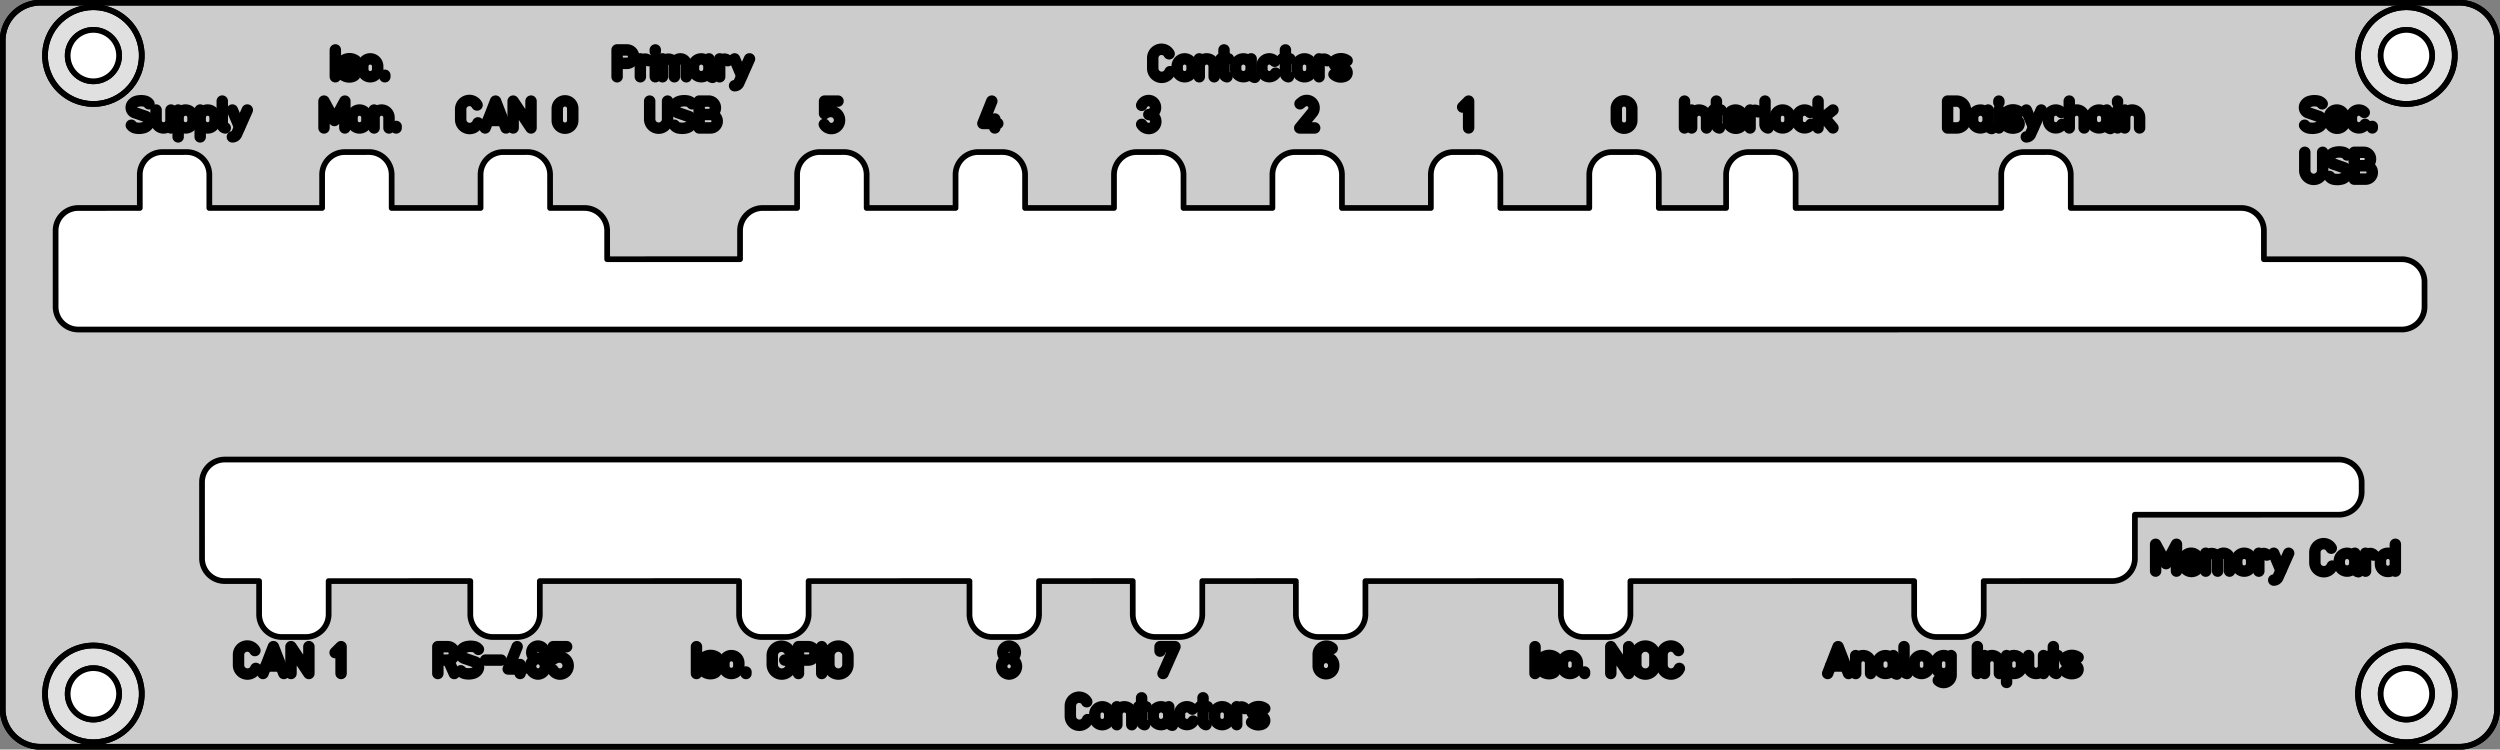 <?xml version="1.0" encoding="UTF-8" standalone="no"?>
<!-- Created with Inkscape (http://www.inkscape.org/) -->

<svg
   xmlns:fpd="http://www.schaeffer-ag.de"
   xmlns:dc="http://purl.org/dc/elements/1.1/"
   xmlns:cc="http://creativecommons.org/ns#"
   xmlns:rdf="http://www.w3.org/1999/02/22-rdf-syntax-ns#"
   xmlns:svg="http://www.w3.org/2000/svg"
   xmlns="http://www.w3.org/2000/svg"
   xmlns:sodipodi="http://sodipodi.sourceforge.net/DTD/sodipodi-0.dtd"
   xmlns:inkscape="http://www.inkscape.org/namespaces/inkscape"
   width="165.354mm"
   height="49.574mm"
   viewBox="0 0 585.901 175.657"
   id="svg2"
   version="1.1"
   inkscape:version="0.91 r13725"
   sodipodi:docname="drawing.svg">
  <rect x="0" y="0" width="585.901" height="175.657" fill="#808080" stroke="none"/>
  <defs
     id="defs4">
    <pattern
       patternUnits="userSpaceOnUse"
       height="1.5"
       width="1.5"
       y="1"
       x="1"
       id="revside-fill">
      <line
         id="line3343"
         style="stroke-width:0.2; stroke:black; stroke-dasharray:none;"
         y2="1"
         x2="1"
         y1="0"
         x1="0" />
      <line
         id="line3345"
         style="stroke-width:0.2; stroke:black; stroke-dasharray:none;"
         y2="0"
         x2="1"
         y1="1"
         x1="0" />
    </pattern>
    <pattern
       patternUnits="userSpaceOnUse"
       height="1.5"
       width="1.5"
       y="1"
       x="1"
       id="revside-fill-silver">
      <line
         id="line3348"
         style="stroke-width:0.2; stroke:#e0e0e0; stroke-dasharray:none;"
         y2="1.5"
         x2="1.5"
         y1="0"
         x1="0" />
      <line
         id="line3350"
         style="stroke-width:0.2; stroke:#e0e0e0; stroke-dasharray:none;"
         y2="0"
         x2="1.5"
         y1="1.5"
         x1="0" />
    </pattern>
  </defs>
  <sodipodi:namedview
     id="base"
     pagecolor="#ffffff"
     bordercolor="#666666"
     borderopacity="1.0"
     inkscape:pageopacity="0.0"
     inkscape:pageshadow="2"
     inkscape:zoom="0.35"
     inkscape:cx="-96.33514"
     inkscape:cy="-309.31431"
     inkscape:document-units="px"
     inkscape:current-layer="layer1"
     showgrid="false"
     inkscape:window-width="1920"
     inkscape:window-height="1178"
     inkscape:window-x="1912"
     inkscape:window-y="-8"
     inkscape:window-maximized="1"
     fit-margin-top="0"
     fit-margin-left="0"
     fit-margin-right="0"
     fit-margin-bottom="0" />
  <g
     inkscape:label="Layer 1"
     inkscape:groupmode="layer"
     id="layer1"
     transform="translate(-44.192,-47.391)">
    <g
       id="g3352"
       style="fill-rule:evenodd;stroke-linecap:round;stroke-linejoin:round;stroke-opacity:1"
       transform="matrix(0,3.543,3.543,0,44.82,48.019)">
      <path
         id="path3354"
         vector-effect="non-scaling-stroke"
         d="m 0,162.5 a 2.5,2.5 0 0 0 2.5,2.5 l 0,0 44.22,0 a 2.5,2.5 0 0 0 2.5,-2.5 l 0,0 0,-160 A 2.5,2.5 0 0 0 46.72,0 l 0,0 L 2.5,0 A 2.5,2.5 0 0 0 0,2.5 l 0,0 0,160"
         inkscape:connector-curvature="0"
         style="fill:#cccccc;stroke:#000000;stroke-width:0.1mm" />
      <path
         id="path3356"
         fpd:engraving_ral_9005="1"
         vector-effect="non-scaling-stroke"
         d="M 6.688,9.674 A 0.468,0.468 0 0 1 6.511,9.397 1.114,1.114 0 0 1 6.531,8.845 0.527,0.527 0 0 1 6.728,8.569 0.361,0.361 0 0 1 7.28,8.747 l 0.237,0.69 A 0.361,0.361 0 0 0 8.069,9.614 0.527,0.527 0 0 0 8.266,9.338 1.114,1.114 0 0 0 8.286,8.786 0.468,0.468 0 0 0 8.108,8.51"
         inkscape:connector-curvature="0"
         style="fill:none;stroke:#000000;stroke-width:0.2mm" />
      <path
         id="path3358"
         fpd:engraving_ral_9005="1"
         vector-effect="non-scaling-stroke"
         d="m 7.102,10.147 0.69,0 a 0.493,0.493 0 0 1 0,0.986 l 0.493,0 -1.183,0"
         inkscape:connector-curvature="0"
         style="fill:none;stroke:#000000;stroke-width:0.2mm" />
      <path
         id="path3360"
         fpd:engraving_ral_9005="1"
         vector-effect="non-scaling-stroke"
         d="m 8.877,11.606 -1.282,0 a 0.493,0.493 0 0 0 0,0.986 l 0.197,0 a 0.493,0.493 0 0 0 0,-0.986 l -0.69,0"
         inkscape:connector-curvature="0"
         style="fill:none;stroke:#000000;stroke-width:0.2mm" />
      <path
         id="path3362"
         fpd:engraving_ral_9005="1"
         vector-effect="non-scaling-stroke"
         d="m 8.877,13.065 -1.282,0 a 0.493,0.493 0 0 0 0,0.986 l 0.197,0 a 0.493,0.493 0 0 0 0,-0.986 l -0.69,0"
         inkscape:connector-curvature="0"
         style="fill:none;stroke:#000000;stroke-width:0.2mm" />
      <path
         id="path3364"
         fpd:engraving_ral_9005="1"
         vector-effect="non-scaling-stroke"
         d="m 6.51,14.524 1.538,0 a 0.241,0.241 0 0 1 0.237,0.197"
         inkscape:connector-curvature="0"
         style="fill:none;stroke:#000000;stroke-width:0.2mm" />
      <path
         id="path3366"
         fpd:engraving_ral_9005="1"
         vector-effect="non-scaling-stroke"
         d="m 7.101,15.194 1.124,0.473"
         inkscape:connector-curvature="0"
         style="fill:none;stroke:#000000;stroke-width:0.2mm" />
      <path
         id="path3368"
         fpd:engraving_ral_9005="1"
         vector-effect="non-scaling-stroke"
         d="M 7.101,16.18 8.698,15.47 A 0.299,0.299 0 0 0 8.876,15.194"
         inkscape:connector-curvature="0"
         style="fill:none;stroke:#000000;stroke-width:0.2mm" />
      <path
         id="path3370"
         fpd:engraving_ral_9005="1"
         vector-effect="non-scaling-stroke"
         d="m 3.125,22.004 1.775,0"
         inkscape:connector-curvature="0"
         style="fill:none;stroke:#000000;stroke-width:0.2mm" />
      <path
         id="path3372"
         fpd:engraving_ral_9005="1"
         vector-effect="non-scaling-stroke"
         d="m 4.742,22.478 a 0.67,0.67 0 0 1 0.119,0.71 0.253,0.253 0 0 1 -0.474,-0.02 L 4.21,22.635 a 0.227,0.227 0 0 0 -0.414,-0.039 0.699,0.699 0 0 0 0.039,0.749"
         inkscape:connector-curvature="0"
         style="fill:none;stroke:#000000;stroke-width:0.2mm" />
      <path
         id="path3374"
         fpd:engraving_ral_9005="1"
         vector-effect="non-scaling-stroke"
         d="m 4.407,23.82 -0.197,0 a 0.493,0.493 0 0 0 0,0.986 l 0.197,0 a 0.493,0.493 0 0 0 0,-0.986"
         inkscape:connector-curvature="0"
         style="fill:none;stroke:#000000;stroke-width:0.2mm" />
      <path
         id="path3376"
         fpd:engraving_ral_9005="1"
         vector-effect="non-scaling-stroke"
         d="m 4.9,25.279 -0.099,0"
         inkscape:connector-curvature="0"
         style="fill:none;stroke:#000000;stroke-width:0.2mm" />
      <path
         id="path3378"
         fpd:engraving_ral_9005="1"
         vector-effect="non-scaling-stroke"
         d="m 8.286,21.255 -1.775,0 1.282,0.69 -1.282,0.69 1.775,0"
         inkscape:connector-curvature="0"
         style="fill:none;stroke:#000000;stroke-width:0.2mm" />
      <path
         id="path3380"
         fpd:engraving_ral_9005="1"
         vector-effect="non-scaling-stroke"
         d="m 7.793,23.109 -0.197,0 a 0.493,0.493 0 0 0 0,0.986 l 0.197,0 a 0.493,0.493 0 0 0 0,-0.986"
         inkscape:connector-curvature="0"
         style="fill:none;stroke:#000000;stroke-width:0.2mm" />
      <path
         id="path3382"
         fpd:engraving_ral_9005="1"
         vector-effect="non-scaling-stroke"
         d="m 8.286,24.568 -1.183,0 0.493,0 a 0.493,0.493 0 0 0 0,0.986 l 0.69,0"
         inkscape:connector-curvature="0"
         style="fill:none;stroke:#000000;stroke-width:0.2mm" />
      <path
         id="path3384"
         fpd:engraving_ral_9005="1"
         vector-effect="non-scaling-stroke"
         d="m 8.286,26.027 -0.099,0"
         inkscape:connector-curvature="0"
         style="fill:none;stroke:#000000;stroke-width:0.2mm" />
      <path
         id="path3386"
         fpd:engraving_ral_9005="1"
         vector-effect="non-scaling-stroke"
         d="m 6.767,31.378 a 0.578,0.578 0 0 1 0.296,-1.084 l 0.671,0 a 0.593,0.593 0 0 1 0.217,1.144"
         inkscape:connector-curvature="0"
         style="fill:none;stroke:#000000;stroke-width:0.2mm" />
      <path
         id="path3388"
         fpd:engraving_ral_9005="1"
         vector-effect="non-scaling-stroke"
         d="m 7.793,32.109 0,0.986"
         inkscape:connector-curvature="0"
         style="fill:none;stroke:#000000;stroke-width:0.2mm" />
      <path
         id="path3390"
         fpd:engraving_ral_9005="1"
         vector-effect="non-scaling-stroke"
         d="m 8.286,31.912 -1.775,0.69 1.775,0.69"
         inkscape:connector-curvature="0"
         style="fill:none;stroke:#000000;stroke-width:0.2mm" />
      <path
         id="path3392"
         fpd:engraving_ral_9005="1"
         vector-effect="non-scaling-stroke"
         d="m 8.286,33.766 -1.775,0 1.775,1.183 -1.775,0"
         inkscape:connector-curvature="0"
         style="fill:none;stroke:#000000;stroke-width:0.2mm" />
      <path
         id="path3394"
         fpd:engraving_ral_9005="1"
         vector-effect="non-scaling-stroke"
         d="m 6.984,36.684 0.829,0 a 0.513,0.513 0 0 1 0,1.025 l -0.829,0 a 0.513,0.513 0 0 1 0,-1.025"
         inkscape:connector-curvature="0"
         style="fill:none;stroke:#000000;stroke-width:0.2mm" />
      <path
         id="path3396"
         fpd:engraving_ral_9005="1"
         vector-effect="non-scaling-stroke"
         d="m 6.511,55.254 0,-0.888 0.828,0 A 0.676,0.676 0 0 0 7.201,54.84 0.571,0.571 0 0 0 8.168,55.195 0.533,0.533 0 0 0 8.049,54.347"
         inkscape:connector-curvature="0"
         style="fill:none;stroke:#000000;stroke-width:0.2mm" />
      <path
         id="path3398"
         fpd:engraving_ral_9005="1"
         vector-effect="non-scaling-stroke"
         d="m 6.511,65.429 1.479,-0.591 0,0.986 0,-0.197 -0.296,0 0.592,0"
         inkscape:connector-curvature="0"
         style="fill:none;stroke:#000000;stroke-width:0.2mm" />
      <path
         id="path3400"
         fpd:engraving_ral_9005="1"
         vector-effect="non-scaling-stroke"
         d="m 6.787,75.342 a 0.518,0.518 0 0 0 -0.315,0.473 0.464,0.464 0 0 0 0.927,0 0.463,0.463 0 0 0 0.926,0 0.548,0.548 0 0 0 -0.276,-0.473"
         inkscape:connector-curvature="0"
         style="fill:none;stroke:#000000;stroke-width:0.2mm" />
      <path
         id="path3402"
         fpd:engraving_ral_9005="1"
         vector-effect="non-scaling-stroke"
         d="M 6.688,85.817 6.59,85.936 a 0.489,0.489 0 0 0 0.69,0.69 l 1.006,-0.828 0,0.986"
         inkscape:connector-curvature="0"
         style="fill:none;stroke:#000000;stroke-width:0.2mm" />
      <path
         id="path3404"
         fpd:engraving_ral_9005="1"
         vector-effect="non-scaling-stroke"
         d="m 6.905,96.574 -0.394,0.394 1.775,0"
         inkscape:connector-curvature="0"
         style="fill:none;stroke:#000000;stroke-width:0.2mm" />
      <path
         id="path3406"
         fpd:engraving_ral_9005="1"
         vector-effect="non-scaling-stroke"
         d="m 6.984,106.738 0.829,0 a 0.513,0.513 0 0 1 0,1.025 l -0.829,0 a 0.513,0.513 0 0 1 0,-1.025"
         inkscape:connector-curvature="0"
         style="fill:none;stroke:#000000;stroke-width:0.2mm" />
      <path
         id="path3408"
         fpd:engraving_ral_9005="1"
         vector-effect="non-scaling-stroke"
         d="m 3.381,77.157 a 0.578,0.578 0 0 1 0.296,-1.084 l 0.671,0 a 0.593,0.593 0 0 1 0.217,1.144"
         inkscape:connector-curvature="0"
         style="fill:none;stroke:#000000;stroke-width:0.2mm" />
      <path
         id="path3410"
         fpd:engraving_ral_9005="1"
         vector-effect="non-scaling-stroke"
         d="m 4.407,77.691 -0.197,0 a 0.493,0.493 0 0 0 0,0.986 l 0.197,0 a 0.493,0.493 0 0 0 0,-0.986"
         inkscape:connector-curvature="0"
         style="fill:none;stroke:#000000;stroke-width:0.2mm" />
      <path
         id="path3412"
         fpd:engraving_ral_9005="1"
         vector-effect="non-scaling-stroke"
         d="m 4.9,79.151 -1.183,0 0.493,0 a 0.493,0.493 0 0 0 0,0.986 l 0.69,0"
         inkscape:connector-curvature="0"
         style="fill:none;stroke:#000000;stroke-width:0.2mm" />
      <path
         id="path3414"
         fpd:engraving_ral_9005="1"
         vector-effect="non-scaling-stroke"
         d="m 3.125,80.788 0.592,0 0,0.296 0,-0.493 0,0.197 0.946,0 A 0.241,0.241 0 0 1 4.9,80.985"
         inkscape:connector-curvature="0"
         style="fill:none;stroke:#000000;stroke-width:0.2mm" />
      <path
         id="path3416"
         fpd:engraving_ral_9005="1"
         vector-effect="non-scaling-stroke"
         d="m 3.717,82.583 0.69,0 a 0.513,0.513 0 0 0 0,-1.025 l -0.197,0 a 0.513,0.513 0 0 0 0,1.025 l 0.473,0 a 0.287,0.287 0 0 1 0.256,0.237"
         inkscape:connector-curvature="0"
         style="fill:none;stroke:#000000;stroke-width:0.2mm" />
      <path
         id="path3418"
         fpd:engraving_ral_9005="1"
         vector-effect="non-scaling-stroke"
         d="M 3.874,84.141 A 0.489,0.489 0 0 1 4.21,83.293 l 0.197,0 A 0.49,0.49 0 0 1 4.663,84.2"
         inkscape:connector-curvature="0"
         style="fill:none;stroke:#000000;stroke-width:0.2mm" />
      <path
         id="path3420"
         fpd:engraving_ral_9005="1"
         vector-effect="non-scaling-stroke"
         d="m 3.126,84.85 0.592,0 0,0.296 0,-0.493 0,0.197 0.946,0 a 0.241,0.241 0 0 1 0.237,0.197"
         inkscape:connector-curvature="0"
         style="fill:none;stroke:#000000;stroke-width:0.2mm" />
      <path
         id="path3422"
         fpd:engraving_ral_9005="1"
         vector-effect="non-scaling-stroke"
         d="m 4.408,85.619 -0.197,0 a 0.493,0.493 0 0 0 0,0.986 l 0.197,0 a 0.493,0.493 0 0 0 0,-0.986"
         inkscape:connector-curvature="0"
         style="fill:none;stroke:#000000;stroke-width:0.2mm" />
      <path
         id="path3424"
         fpd:engraving_ral_9005="1"
         vector-effect="non-scaling-stroke"
         d="m 4.901,87.078 -1.183,0 0.394,0 a 0.436,0.436 0 0 0 -0.276,0.098 0.281,0.281 0 0 0 0,0.434"
         inkscape:connector-curvature="0"
         style="fill:none;stroke:#000000;stroke-width:0.2mm" />
      <path
         id="path3426"
         fpd:engraving_ral_9005="1"
         vector-effect="non-scaling-stroke"
         d="m 4.743,88.064 a 0.67,0.67 0 0 1 0.119,0.71 0.253,0.253 0 0 1 -0.474,-0.02 L 4.211,88.221 a 0.227,0.227 0 0 0 -0.414,-0.039 0.699,0.699 0 0 0 0.039,0.749"
         inkscape:connector-curvature="0"
         style="fill:none;stroke:#000000;stroke-width:0.2mm" />
      <path
         id="path3428"
         fpd:engraving_ral_9005="1"
         vector-effect="non-scaling-stroke"
         d="m 4.9,40.642 -1.775,0 0,0.65 a 0.444,0.444 0 0 0 0.888,0 l 0,-0.65"
         inkscape:connector-curvature="0"
         style="fill:none;stroke:#000000;stroke-width:0.2mm" />
      <path
         id="path3430"
         fpd:engraving_ral_9005="1"
         vector-effect="non-scaling-stroke"
         d="m 4.9,42.181 -1.183,0 0.394,0 a 0.436,0.436 0 0 0 -0.276,0.098 0.281,0.281 0 0 0 0,0.434"
         inkscape:connector-curvature="0"
         style="fill:none;stroke:#000000;stroke-width:0.2mm" />
      <path
         id="path3432"
         fpd:engraving_ral_9005="1"
         vector-effect="non-scaling-stroke"
         d="m 3.125,43.168 0.099,0"
         inkscape:connector-curvature="0"
         style="fill:none;stroke:#000000;stroke-width:0.2mm" />
      <path
         id="path3434"
         fpd:engraving_ral_9005="1"
         vector-effect="non-scaling-stroke"
         d="m 3.717,43.168 1.183,0"
         inkscape:connector-curvature="0"
         style="fill:none;stroke:#000000;stroke-width:0.2mm" />
      <path
         id="path3436"
         fpd:engraving_ral_9005="1"
         vector-effect="non-scaling-stroke"
         d="m 4.9,43.642 -1.183,0 0.394,0 a 0.395,0.395 0 0 0 0,0.789 l 0.789,0 -0.789,0 a 0.394,0.394 0 0 0 0,0.788 l 0.789,0"
         inkscape:connector-curvature="0"
         style="fill:none;stroke:#000000;stroke-width:0.2mm" />
      <path
         id="path3438"
         fpd:engraving_ral_9005="1"
         vector-effect="non-scaling-stroke"
         d="m 3.718,46.718 0.69,0 a 0.513,0.513 0 0 0 0,-1.025 l -0.197,0 a 0.513,0.513 0 0 0 0,1.025 l 0.473,0 a 0.287,0.287 0 0 1 0.256,0.237"
         inkscape:connector-curvature="0"
         style="fill:none;stroke:#000000;stroke-width:0.2mm" />
      <path
         id="path3440"
         fpd:engraving_ral_9005="1"
         vector-effect="non-scaling-stroke"
         d="m 4.901,47.428 -1.183,0 0.394,0 a 0.436,0.436 0 0 0 -0.276,0.098 0.281,0.281 0 0 0 0,0.434"
         inkscape:connector-curvature="0"
         style="fill:none;stroke:#000000;stroke-width:0.2mm" />
      <path
         id="path3442"
         fpd:engraving_ral_9005="1"
         vector-effect="non-scaling-stroke"
         d="m 3.718,48.414 1.124,0.473"
         inkscape:connector-curvature="0"
         style="fill:none;stroke:#000000;stroke-width:0.2mm" />
      <path
         id="path3444"
         fpd:engraving_ral_9005="1"
         vector-effect="non-scaling-stroke"
         d="M 3.718,49.4 5.315,48.69 A 0.299,0.299 0 0 0 5.493,48.414"
         inkscape:connector-curvature="0"
         style="fill:none;stroke:#000000;stroke-width:0.2mm" />
      <path
         id="path3446"
         fpd:engraving_ral_9005="1"
         vector-effect="non-scaling-stroke"
         d="m 6.511,42.797 1.223,0 a 0.592,0.592 0 0 1 0,1.183 l -1.223,0"
         inkscape:connector-curvature="0"
         style="fill:none;stroke:#000000;stroke-width:0.2mm" />
      <path
         id="path3448"
         fpd:engraving_ral_9005="1"
         vector-effect="non-scaling-stroke"
         d="m 6.688,45.598 a 0.468,0.468 0 0 1 -0.177,-0.277 1.114,1.114 0 0 1 0.02,-0.552 0.527,0.527 0 0 1 0.197,-0.276 0.361,0.361 0 0 1 0.552,0.178 l 0.237,0.69 a 0.361,0.361 0 0 0 0.552,0.177 0.527,0.527 0 0 0 0.197,-0.276 1.114,1.114 0 0 0 0.02,-0.552 0.468,0.468 0 0 0 -0.178,-0.276"
         inkscape:connector-curvature="0"
         style="fill:none;stroke:#000000;stroke-width:0.2mm" />
      <path
         id="path3450"
         fpd:engraving_ral_9005="1"
         vector-effect="non-scaling-stroke"
         d="m 7.397,46.721 a 0.444,0.444 0 0 1 -0.887,0 l 0,-0.65 1.775,0 0,0.749 a 0.444,0.444 0 0 1 -0.888,0 l 0,-0.749"
         inkscape:connector-curvature="0"
         style="fill:none;stroke:#000000;stroke-width:0.2mm" />
      <path
         id="path3452"
         fpd:engraving_ral_9005="1"
         vector-effect="non-scaling-stroke"
         d="m 6.511,111.247 1.775,0"
         inkscape:connector-curvature="0"
         style="fill:none;stroke:#000000;stroke-width:0.2mm" />
      <path
         id="path3454"
         fpd:engraving_ral_9005="1"
         vector-effect="non-scaling-stroke"
         d="m 8.286,111.721 -1.183,0 0.493,0 a 0.493,0.493 0 0 0 0,0.986 l 0.69,0"
         inkscape:connector-curvature="0"
         style="fill:none;stroke:#000000;stroke-width:0.2mm" />
      <path
         id="path3456"
         fpd:engraving_ral_9005="1"
         vector-effect="non-scaling-stroke"
         d="m 6.511,113.358 0.592,0 0,0.296 0,-0.493 0,0.197 0.946,0 a 0.241,0.241 0 0 1 0.237,0.197"
         inkscape:connector-curvature="0"
         style="fill:none;stroke:#000000;stroke-width:0.2mm" />
      <path
         id="path3458"
         fpd:engraving_ral_9005="1"
         vector-effect="non-scaling-stroke"
         d="m 7.693,114.128 0,0.986 -0.098,0 a 0.493,0.493 0 0 1 0,-0.986 l 0.197,0 a 0.517,0.517 0 0 1 0.315,0.927"
         inkscape:connector-curvature="0"
         style="fill:none;stroke:#000000;stroke-width:0.2mm" />
      <path
         id="path3460"
         fpd:engraving_ral_9005="1"
         vector-effect="non-scaling-stroke"
         d="m 8.285,115.588 -1.183,0 0.394,0 a 0.436,0.436 0 0 0 -0.276,0.098 0.281,0.281 0 0 0 0,0.434"
         inkscape:connector-curvature="0"
         style="fill:none;stroke:#000000;stroke-width:0.2mm" />
      <path
         id="path3462"
         fpd:engraving_ral_9005="1"
         vector-effect="non-scaling-stroke"
         d="m 6.51,116.574 1.538,0 a 0.241,0.241 0 0 1 0.237,0.197"
         inkscape:connector-curvature="0"
         style="fill:none;stroke:#000000;stroke-width:0.2mm" />
      <path
         id="path3464"
         fpd:engraving_ral_9005="1"
         vector-effect="non-scaling-stroke"
         d="m 7.791,117.244 -0.197,0 a 0.493,0.493 0 0 0 0,0.986 l 0.197,0 a 0.493,0.493 0 0 0 0,-0.986"
         inkscape:connector-curvature="0"
         style="fill:none;stroke:#000000;stroke-width:0.2mm" />
      <path
         id="path3466"
         fpd:engraving_ral_9005="1"
         vector-effect="non-scaling-stroke"
         d="m 7.258,119.551 a 0.489,0.489 0 0 1 0.336,-0.848 l 0.197,0 a 0.49,0.49 0 0 1 0.256,0.907"
         inkscape:connector-curvature="0"
         style="fill:none;stroke:#000000;stroke-width:0.2mm" />
      <path
         id="path3468"
         fpd:engraving_ral_9005="1"
         vector-effect="non-scaling-stroke"
         d="m 6.508,120.083 1.775,0 -0.394,0 -0.789,0.986 0.473,-0.592 0.71,0.592"
         inkscape:connector-curvature="0"
         style="fill:none;stroke:#000000;stroke-width:0.2mm" />
      <path
         id="path3470"
         fpd:engraving_ral_9005="1"
         vector-effect="non-scaling-stroke"
         d="m 6.511,128.651 0,0.611 a 0.595,0.595 0 0 0 0.592,0.572 l 0.591,0 a 0.571,0.571 0 0 0 0.592,-0.572 l 0,-0.611 -1.775,0"
         inkscape:connector-curvature="0"
         style="fill:none;stroke:#000000;stroke-width:0.2mm" />
      <path
         id="path3472"
         fpd:engraving_ral_9005="1"
         vector-effect="non-scaling-stroke"
         d="m 7.102,131.333 0.69,0 a 0.513,0.513 0 0 0 0,-1.025 l -0.197,0 a 0.513,0.513 0 0 0 0,1.025 l 0.473,0 a 0.287,0.287 0 0 1 0.256,0.237"
         inkscape:connector-curvature="0"
         style="fill:none;stroke:#000000;stroke-width:0.2mm" />
      <path
         id="path3474"
         fpd:engraving_ral_9005="1"
         vector-effect="non-scaling-stroke"
         d="m 6.51,132.044 0.099,0"
         inkscape:connector-curvature="0"
         style="fill:none;stroke:#000000;stroke-width:0.2mm" />
      <path
         id="path3476"
         fpd:engraving_ral_9005="1"
         vector-effect="non-scaling-stroke"
         d="m 7.102,132.044 1.183,0"
         inkscape:connector-curvature="0"
         style="fill:none;stroke:#000000;stroke-width:0.2mm" />
      <path
         id="path3478"
         fpd:engraving_ral_9005="1"
         vector-effect="non-scaling-stroke"
         d="m 8.127,132.518 a 0.67,0.67 0 0 1 0.119,0.71 0.253,0.253 0 0 1 -0.474,-0.02 l -0.177,-0.533 a 0.227,0.227 0 0 0 -0.414,-0.039 0.699,0.699 0 0 0 0.039,0.749"
         inkscape:connector-curvature="0"
         style="fill:none;stroke:#000000;stroke-width:0.2mm" />
      <path
         id="path3480"
         fpd:engraving_ral_9005="1"
         vector-effect="non-scaling-stroke"
         d="m 7.102,133.86 1.124,0.473"
         inkscape:connector-curvature="0"
         style="fill:none;stroke:#000000;stroke-width:0.2mm" />
      <path
         id="path3482"
         fpd:engraving_ral_9005="1"
         vector-effect="non-scaling-stroke"
         d="m 7.102,134.846 1.597,-0.71 a 0.299,0.299 0 0 0 0.178,-0.276"
         inkscape:connector-curvature="0"
         style="fill:none;stroke:#000000;stroke-width:0.2mm" />
      <path
         id="path3484"
         fpd:engraving_ral_9005="1"
         vector-effect="non-scaling-stroke"
         d="m 7.259,136.167 a 0.489,0.489 0 0 1 0.336,-0.848 l 0.197,0 a 0.49,0.49 0 0 1 0.256,0.907"
         inkscape:connector-curvature="0"
         style="fill:none;stroke:#000000;stroke-width:0.2mm" />
      <path
         id="path3486"
         fpd:engraving_ral_9005="1"
         vector-effect="non-scaling-stroke"
         d="m 6.509,136.699 1.775,0 -0.69,0 a 0.493,0.493 0 0 0 0,0.986 l 0.69,0"
         inkscape:connector-curvature="0"
         style="fill:none;stroke:#000000;stroke-width:0.2mm" />
      <path
         id="path3488"
         fpd:engraving_ral_9005="1"
         vector-effect="non-scaling-stroke"
         d="m 7.101,139.183 0.69,0 a 0.513,0.513 0 0 0 0,-1.025 l -0.197,0 a 0.513,0.513 0 0 0 0,1.025 l 0.473,0 a 0.287,0.287 0 0 1 0.256,0.237"
         inkscape:connector-curvature="0"
         style="fill:none;stroke:#000000;stroke-width:0.2mm" />
      <path
         id="path3490"
         fpd:engraving_ral_9005="1"
         vector-effect="non-scaling-stroke"
         d="m 6.509,139.893 0.099,0"
         inkscape:connector-curvature="0"
         style="fill:none;stroke:#000000;stroke-width:0.2mm" />
      <path
         id="path3492"
         fpd:engraving_ral_9005="1"
         vector-effect="non-scaling-stroke"
         d="m 7.101,139.893 1.183,0"
         inkscape:connector-curvature="0"
         style="fill:none;stroke:#000000;stroke-width:0.2mm" />
      <path
         id="path3494"
         fpd:engraving_ral_9005="1"
         vector-effect="non-scaling-stroke"
         d="m 8.284,140.366 -1.183,0 0.493,0 a 0.493,0.493 0 0 0 0,0.986 l 0.69,0"
         inkscape:connector-curvature="0"
         style="fill:none;stroke:#000000;stroke-width:0.2mm" />
      <path
         id="path3496"
         fpd:engraving_ral_9005="1"
         vector-effect="non-scaling-stroke"
         d="m 6.689,153.431 a 0.468,0.468 0 0 1 -0.178,-0.277 1.114,1.114 0 0 1 0.02,-0.552 0.527,0.527 0 0 1 0.197,-0.276 0.361,0.361 0 0 1 0.552,0.178 l 0.237,0.69 a 0.361,0.361 0 0 0 0.552,0.177 0.527,0.527 0 0 0 0.197,-0.276 1.114,1.114 0 0 0 0.02,-0.552 0.468,0.468 0 0 0 -0.178,-0.276"
         inkscape:connector-curvature="0"
         style="fill:none;stroke:#000000;stroke-width:0.2mm" />
      <path
         id="path3498"
         fpd:engraving_ral_9005="1"
         vector-effect="non-scaling-stroke"
         d="m 7.693,153.905 0,0.986 -0.098,0 a 0.493,0.493 0 0 1 0,-0.986 l 0.197,0 a 0.517,0.517 0 0 1 0.315,0.927"
         inkscape:connector-curvature="0"
         style="fill:none;stroke:#000000;stroke-width:0.2mm" />
      <path
         id="path3500"
         fpd:engraving_ral_9005="1"
         vector-effect="non-scaling-stroke"
         d="m 7.259,156.212 a 0.489,0.489 0 0 1 0.336,-0.848 l 0.197,0 a 0.49,0.49 0 0 1 0.256,0.907"
         inkscape:connector-curvature="0"
         style="fill:none;stroke:#000000;stroke-width:0.2mm" />
      <path
         id="path3502"
         fpd:engraving_ral_9005="1"
         vector-effect="non-scaling-stroke"
         d="m 8.284,156.744 -0.099,0"
         inkscape:connector-curvature="0"
         style="fill:none;stroke:#000000;stroke-width:0.2mm" />
      <path
         id="path3504"
         fpd:engraving_ral_9005="1"
         vector-effect="non-scaling-stroke"
         d="m 9.898,152.278 1.223,0 a 0.592,0.592 0 0 1 0,1.183 l -1.223,0"
         inkscape:connector-curvature="0"
         style="fill:none;stroke:#000000;stroke-width:0.2mm" />
      <path
         id="path3506"
         fpd:engraving_ral_9005="1"
         vector-effect="non-scaling-stroke"
         d="m 10.075,155.079 a 0.468,0.468 0 0 1 -0.177,-0.277 1.114,1.114 0 0 1 0.02,-0.552 0.527,0.527 0 0 1 0.197,-0.276 0.361,0.361 0 0 1 0.552,0.178 l 0.237,0.69 a 0.361,0.361 0 0 0 0.552,0.177 0.527,0.527 0 0 0 0.197,-0.276 1.114,1.114 0 0 0 0.02,-0.552 0.468,0.468 0 0 0 -0.177,-0.276"
         inkscape:connector-curvature="0"
         style="fill:none;stroke:#000000;stroke-width:0.2mm" />
      <path
         id="path3508"
         fpd:engraving_ral_9005="1"
         vector-effect="non-scaling-stroke"
         d="m 10.785,156.203 a 0.444,0.444 0 0 1 -0.887,0 l 0,-0.651 1.775,0 0,0.749 a 0.444,0.444 0 0 1 -0.888,0 l 0,-0.749"
         inkscape:connector-curvature="0"
         style="fill:none;stroke:#000000;stroke-width:0.2mm" />
      <path
         id="path3510"
         fpd:engraving_ral_9005="1"
         vector-effect="non-scaling-stroke"
         d="M 42.854,16.684 A 0.578,0.578 0 0 1 43.15,15.6 l 0.671,0 a 0.593,0.593 0 0 1 0.217,1.144"
         inkscape:connector-curvature="0"
         style="fill:none;stroke:#000000;stroke-width:0.2mm" />
      <path
         id="path3512"
         fpd:engraving_ral_9005="1"
         vector-effect="non-scaling-stroke"
         d="m 43.879,17.415 0,0.986"
         inkscape:connector-curvature="0"
         style="fill:none;stroke:#000000;stroke-width:0.2mm" />
      <path
         id="path3514"
         fpd:engraving_ral_9005="1"
         vector-effect="non-scaling-stroke"
         d="m 44.372,17.218 -1.775,0.69 1.775,0.69"
         inkscape:connector-curvature="0"
         style="fill:none;stroke:#000000;stroke-width:0.2mm" />
      <path
         id="path3516"
         fpd:engraving_ral_9005="1"
         vector-effect="non-scaling-stroke"
         d="m 44.372,19.072 -1.775,0 1.775,1.183 -1.775,0"
         inkscape:connector-curvature="0"
         style="fill:none;stroke:#000000;stroke-width:0.2mm" />
      <path
         id="path3518"
         fpd:engraving_ral_9005="1"
         vector-effect="non-scaling-stroke"
         d="m 42.991,21.99 -0.394,0.394 1.775,0"
         inkscape:connector-curvature="0"
         style="fill:none;stroke:#000000;stroke-width:0.2mm" />
      <path
         id="path3520"
         fpd:engraving_ral_9005="1"
         vector-effect="non-scaling-stroke"
         d="m 44.373,28.785 -1.775,0 0,0.651 a 0.444,0.444 0 0 0 0.888,0 l 0,-0.651 0,0.69 0.887,0.394"
         inkscape:connector-curvature="0"
         style="fill:none;stroke:#000000;stroke-width:0.2mm" />
      <path
         id="path3522"
         fpd:engraving_ral_9005="1"
         vector-effect="non-scaling-stroke"
         d="m 42.776,31.468 a 0.468,0.468 0 0 1 -0.178,-0.277 1.114,1.114 0 0 1 0.02,-0.552 0.527,0.527 0 0 1 0.197,-0.276 0.361,0.361 0 0 1 0.552,0.178 l 0.237,0.69 a 0.361,0.361 0 0 0 0.552,0.177 0.527,0.527 0 0 0 0.197,-0.276 1.114,1.114 0 0 0 0.02,-0.552 0.468,0.468 0 0 0 -0.177,-0.276"
         inkscape:connector-curvature="0"
         style="fill:none;stroke:#000000;stroke-width:0.2mm" />
      <path
         id="path3524"
         fpd:engraving_ral_9005="1"
         vector-effect="non-scaling-stroke"
         d="m 43.486,31.942 0,1.025"
         inkscape:connector-curvature="0"
         style="fill:none;stroke:#000000;stroke-width:0.2mm" />
      <path
         id="path3526"
         fpd:engraving_ral_9005="1"
         vector-effect="non-scaling-stroke"
         d="m 42.598,34.031 1.479,-0.591 0,0.986 0,-0.197 -0.296,0 0.592,0"
         inkscape:connector-curvature="0"
         style="fill:none;stroke:#000000;stroke-width:0.2mm" />
      <path
         id="path3528"
         fpd:engraving_ral_9005="1"
         vector-effect="non-scaling-stroke"
         d="m 43.387,35.411 a 0.513,0.513 0 0 0 1.025,0 0.513,0.513 0 0 0 -1.025,0 0.414,0.414 0 0 1 -0.828,0 0.414,0.414 0 0 1 0.828,0"
         inkscape:connector-curvature="0"
         style="fill:none;stroke:#000000;stroke-width:0.2mm" />
      <path
         id="path3530"
         fpd:engraving_ral_9005="1"
         vector-effect="non-scaling-stroke"
         d="m 42.598,37.304 0,-0.888 0.828,0 a 0.676,0.676 0 0 0 -0.138,0.474 0.571,0.571 0 0 0 0.967,0.355 0.533,0.533 0 0 0 -0.119,-0.848"
         inkscape:connector-curvature="0"
         style="fill:none;stroke:#000000;stroke-width:0.2mm" />
      <path
         id="path3532"
         fpd:engraving_ral_9005="1"
         vector-effect="non-scaling-stroke"
         d="m 42.598,45.892 1.775,0"
         inkscape:connector-curvature="0"
         style="fill:none;stroke:#000000;stroke-width:0.2mm" />
      <path
         id="path3534"
         fpd:engraving_ral_9005="1"
         vector-effect="non-scaling-stroke"
         d="m 44.215,46.366 a 0.67,0.67 0 0 1 0.119,0.71 0.253,0.253 0 0 1 -0.474,-0.02 l -0.177,-0.533 a 0.227,0.227 0 0 0 -0.414,-0.039 0.699,0.699 0 0 0 0.039,0.749"
         inkscape:connector-curvature="0"
         style="fill:none;stroke:#000000;stroke-width:0.2mm" />
      <path
         id="path3536"
         fpd:engraving_ral_9005="1"
         vector-effect="non-scaling-stroke"
         d="m 43.88,47.708 -0.197,0 a 0.493,0.493 0 0 0 0,0.986 l 0.197,0 a 0.493,0.493 0 0 0 0,-0.986"
         inkscape:connector-curvature="0"
         style="fill:none;stroke:#000000;stroke-width:0.2mm" />
      <path
         id="path3538"
         fpd:engraving_ral_9005="1"
         vector-effect="non-scaling-stroke"
         d="m 44.373,49.168 -0.099,0"
         inkscape:connector-curvature="0"
         style="fill:none;stroke:#000000;stroke-width:0.2mm" />
      <path
         id="path3540"
         fpd:engraving_ral_9005="1"
         vector-effect="non-scaling-stroke"
         d="m 43.486,51.733 0,0.434 0.295,0 a 0.631,0.631 0 0 0 0,-1.262 l -0.591,0 a 0.608,0.608 0 0 0 -0.336,1.124"
         inkscape:connector-curvature="0"
         style="fill:none;stroke:#000000;stroke-width:0.2mm" />
      <path
         id="path3542"
         fpd:engraving_ral_9005="1"
         vector-effect="non-scaling-stroke"
         d="m 44.373,52.64 -1.775,0 0,0.651 a 0.444,0.444 0 0 0 0.888,0 l 0,-0.651"
         inkscape:connector-curvature="0"
         style="fill:none;stroke:#000000;stroke-width:0.2mm" />
      <path
         id="path3544"
         fpd:engraving_ral_9005="1"
         vector-effect="non-scaling-stroke"
         d="m 42.598,54.178 1.775,0"
         inkscape:connector-curvature="0"
         style="fill:none;stroke:#000000;stroke-width:0.2mm" />
      <path
         id="path3546"
         fpd:engraving_ral_9005="1"
         vector-effect="non-scaling-stroke"
         d="m 43.781,54.651 a 0.631,0.631 0 0 1 0,1.262 l -0.591,0 a 0.631,0.631 0 0 1 0,-1.262 l 0.591,0"
         inkscape:connector-curvature="0"
         style="fill:none;stroke:#000000;stroke-width:0.2mm" />
      <path
         id="path3548"
         fpd:engraving_ral_9005="1"
         vector-effect="non-scaling-stroke"
         d="m 42.598,101.361 1.775,0"
         inkscape:connector-curvature="0"
         style="fill:none;stroke:#000000;stroke-width:0.2mm" />
      <path
         id="path3550"
         fpd:engraving_ral_9005="1"
         vector-effect="non-scaling-stroke"
         d="m 44.215,101.835 a 0.67,0.67 0 0 1 0.119,0.71 0.253,0.253 0 0 1 -0.474,-0.02 l -0.177,-0.533 a 0.227,0.227 0 0 0 -0.414,-0.039 0.699,0.699 0 0 0 0.039,0.749"
         inkscape:connector-curvature="0"
         style="fill:none;stroke:#000000;stroke-width:0.2mm" />
      <path
         id="path3552"
         fpd:engraving_ral_9005="1"
         vector-effect="non-scaling-stroke"
         d="m 43.88,103.177 -0.197,0 a 0.493,0.493 0 0 0 0,0.986 l 0.197,0 a 0.493,0.493 0 0 0 0,-0.986"
         inkscape:connector-curvature="0"
         style="fill:none;stroke:#000000;stroke-width:0.2mm" />
      <path
         id="path3554"
         fpd:engraving_ral_9005="1"
         vector-effect="non-scaling-stroke"
         d="m 44.373,104.637 -0.099,0"
         inkscape:connector-curvature="0"
         style="fill:none;stroke:#000000;stroke-width:0.2mm" />
      <path
         id="path3556"
         fpd:engraving_ral_9005="1"
         vector-effect="non-scaling-stroke"
         d="m 44.373,106.373 -1.775,0 1.775,1.183 -1.775,0"
         inkscape:connector-curvature="0"
         style="fill:none;stroke:#000000;stroke-width:0.2mm" />
      <path
         id="path3558"
         fpd:engraving_ral_9005="1"
         vector-effect="non-scaling-stroke"
         d="m 43.781,108.029 a 0.631,0.631 0 0 1 0,1.262 l -0.591,0 a 0.631,0.631 0 0 1 0,-1.262 l 0.591,0"
         inkscape:connector-curvature="0"
         style="fill:none;stroke:#000000;stroke-width:0.2mm" />
      <path
         id="path3560"
         fpd:engraving_ral_9005="1"
         vector-effect="non-scaling-stroke"
         d="m 42.854,110.848 a 0.578,0.578 0 0 1 0.296,-1.084 l 0.671,0 a 0.593,0.593 0 0 1 0.217,1.144"
         inkscape:connector-curvature="0"
         style="fill:none;stroke:#000000;stroke-width:0.2mm" />
      <path
         id="path3562"
         fpd:engraving_ral_9005="1"
         vector-effect="non-scaling-stroke"
         d="m 43.88,120.915 0,0.986"
         inkscape:connector-curvature="0"
         style="fill:none;stroke:#000000;stroke-width:0.2mm" />
      <path
         id="path3564"
         fpd:engraving_ral_9005="1"
         vector-effect="non-scaling-stroke"
         d="m 44.373,120.718 -1.775,0.69 1.775,0.69"
         inkscape:connector-curvature="0"
         style="fill:none;stroke:#000000;stroke-width:0.2mm" />
      <path
         id="path3566"
         fpd:engraving_ral_9005="1"
         vector-effect="non-scaling-stroke"
         d="m 44.373,122.572 -1.183,0 0.493,0 a 0.493,0.493 0 0 0 0,0.986 l 0.69,0"
         inkscape:connector-curvature="0"
         style="fill:none;stroke:#000000;stroke-width:0.2mm" />
      <path
         id="path3568"
         fpd:engraving_ral_9005="1"
         vector-effect="non-scaling-stroke"
         d="m 43.19,125.057 0.69,0 a 0.513,0.513 0 0 0 0,-1.025 l -0.197,0 a 0.513,0.513 0 0 0 0,1.025 l 0.473,0 a 0.287,0.287 0 0 1 0.256,0.237"
         inkscape:connector-curvature="0"
         style="fill:none;stroke:#000000;stroke-width:0.2mm" />
      <path
         id="path3570"
         fpd:engraving_ral_9005="1"
         vector-effect="non-scaling-stroke"
         d="m 42.597,125.768 1.538,0 a 0.241,0.241 0 0 1 0.237,0.197"
         inkscape:connector-curvature="0"
         style="fill:none;stroke:#000000;stroke-width:0.2mm" />
      <path
         id="path3572"
         fpd:engraving_ral_9005="1"
         vector-effect="non-scaling-stroke"
         d="m 43.879,126.439 -0.197,0 a 0.493,0.493 0 0 0 0,0.986 l 0.197,0 a 0.493,0.493 0 0 0 0,-0.986"
         inkscape:connector-curvature="0"
         style="fill:none;stroke:#000000;stroke-width:0.2mm" />
      <path
         id="path3574"
         fpd:engraving_ral_9005="1"
         vector-effect="non-scaling-stroke"
         d="m 43.189,128.885 0.69,0 a 0.493,0.493 0 0 0 0.039,-0.986 l -0.236,0 a 0.493,0.493 0 0 0 0,0.986 l 0.789,0 a 0.497,0.497 0 0 0 0.355,-0.848"
         inkscape:connector-curvature="0"
         style="fill:none;stroke:#000000;stroke-width:0.2mm" />
      <path
         id="path3576"
         fpd:engraving_ral_9005="1"
         vector-effect="non-scaling-stroke"
         d="m 42.596,130.62 1.775,0"
         inkscape:connector-curvature="0"
         style="fill:none;stroke:#000000;stroke-width:0.2mm" />
      <path
         id="path3578"
         fpd:engraving_ral_9005="1"
         vector-effect="non-scaling-stroke"
         d="m 44.371,131.093 -1.183,0 0.493,0 a 0.493,0.493 0 0 0 0,0.986 l 0.69,0"
         inkscape:connector-curvature="0"
         style="fill:none;stroke:#000000;stroke-width:0.2mm" />
      <path
         id="path3580"
         fpd:engraving_ral_9005="1"
         vector-effect="non-scaling-stroke"
         d="m 44.963,132.552 -1.282,0 a 0.493,0.493 0 0 0 0,0.986 l 0.197,0 a 0.493,0.493 0 0 0 0,-0.986 l -0.69,0"
         inkscape:connector-curvature="0"
         style="fill:none;stroke:#000000;stroke-width:0.2mm" />
      <path
         id="path3582"
         fpd:engraving_ral_9005="1"
         vector-effect="non-scaling-stroke"
         d="m 43.188,134.011 0.69,0 a 0.493,0.493 0 0 1 0,0.986 l 0.493,0 -1.183,0"
         inkscape:connector-curvature="0"
         style="fill:none;stroke:#000000;stroke-width:0.2mm" />
      <path
         id="path3584"
         fpd:engraving_ral_9005="1"
         vector-effect="non-scaling-stroke"
         d="m 42.596,135.647 0.592,0 0,0.296 0,-0.493 0,0.197 0.946,0 a 0.241,0.241 0 0 1 0.237,0.197"
         inkscape:connector-curvature="0"
         style="fill:none;stroke:#000000;stroke-width:0.2mm" />
      <path
         id="path3586"
         fpd:engraving_ral_9005="1"
         vector-effect="non-scaling-stroke"
         d="m 44.213,136.416 a 0.67,0.67 0 0 1 0.119,0.71 0.253,0.253 0 0 1 -0.474,-0.02 l -0.177,-0.533 a 0.227,0.227 0 0 0 -0.414,-0.039 0.699,0.699 0 0 0 0.039,0.749"
         inkscape:connector-curvature="0"
         style="fill:none;stroke:#000000;stroke-width:0.2mm" />
      <path
         id="path3588"
         fpd:engraving_ral_9005="1"
         vector-effect="non-scaling-stroke"
         d="m 37.6,142.412 -1.775,0 1.282,0.69 -1.282,0.69 1.775,0"
         inkscape:connector-curvature="0"
         style="fill:none;stroke:#000000;stroke-width:0.2mm" />
      <path
         id="path3590"
         fpd:engraving_ral_9005="1"
         vector-effect="non-scaling-stroke"
         d="m 37.008,144.266 0,0.986 -0.098,0 a 0.493,0.493 0 0 1 0,-0.986 l 0.197,0 a 0.517,0.517 0 0 1 0.316,0.927"
         inkscape:connector-curvature="0"
         style="fill:none;stroke:#000000;stroke-width:0.2mm" />
      <path
         id="path3592"
         fpd:engraving_ral_9005="1"
         vector-effect="non-scaling-stroke"
         d="m 37.601,145.726 -1.183,0 0.394,0 a 0.395,0.395 0 0 0 0,0.789 l 0.789,0 -0.789,0 a 0.394,0.394 0 0 0 0,0.788 l 0.789,0"
         inkscape:connector-curvature="0"
         style="fill:none;stroke:#000000;stroke-width:0.2mm" />
      <path
         id="path3594"
         fpd:engraving_ral_9005="1"
         vector-effect="non-scaling-stroke"
         d="m 37.109,147.778 -0.197,0 a 0.493,0.493 0 0 0 0,0.986 l 0.197,0 a 0.493,0.493 0 0 0 0,-0.986"
         inkscape:connector-curvature="0"
         style="fill:none;stroke:#000000;stroke-width:0.2mm" />
      <path
         id="path3596"
         fpd:engraving_ral_9005="1"
         vector-effect="non-scaling-stroke"
         d="m 37.602,149.238 -1.183,0 0.394,0 a 0.436,0.436 0 0 0 -0.276,0.098 0.281,0.281 0 0 0 0,0.434"
         inkscape:connector-curvature="0"
         style="fill:none;stroke:#000000;stroke-width:0.2mm" />
      <path
         id="path3598"
         fpd:engraving_ral_9005="1"
         vector-effect="non-scaling-stroke"
         d="m 36.419,150.225 1.124,0.473"
         inkscape:connector-curvature="0"
         style="fill:none;stroke:#000000;stroke-width:0.2mm" />
      <path
         id="path3600"
         fpd:engraving_ral_9005="1"
         vector-effect="non-scaling-stroke"
         d="m 36.419,151.211 1.597,-0.71 a 0.299,0.299 0 0 0 0.178,-0.276"
         inkscape:connector-curvature="0"
         style="fill:none;stroke:#000000;stroke-width:0.2mm" />
      <path
         id="path3602"
         fpd:engraving_ral_9005="1"
         vector-effect="non-scaling-stroke"
         d="m 36.084,154.03 a 0.578,0.578 0 0 1 0.296,-1.084 l 0.671,0 a 0.593,0.593 0 0 1 0.217,1.144"
         inkscape:connector-curvature="0"
         style="fill:none;stroke:#000000;stroke-width:0.2mm" />
      <path
         id="path3604"
         fpd:engraving_ral_9005="1"
         vector-effect="non-scaling-stroke"
         d="m 36.42,155.588 0.69,0 a 0.513,0.513 0 0 0 0,-1.025 l -0.197,0 a 0.513,0.513 0 0 0 0,1.025 l 0.473,0 a 0.287,0.287 0 0 1 0.256,0.237"
         inkscape:connector-curvature="0"
         style="fill:none;stroke:#000000;stroke-width:0.2mm" />
      <path
         id="path3606"
         fpd:engraving_ral_9005="1"
         vector-effect="non-scaling-stroke"
         d="m 37.603,156.298 -1.183,0 0.394,0 a 0.436,0.436 0 0 0 -0.276,0.098 0.281,0.281 0 0 0 0,0.434"
         inkscape:connector-curvature="0"
         style="fill:none;stroke:#000000;stroke-width:0.2mm" />
      <path
         id="path3608"
         fpd:engraving_ral_9005="1"
         vector-effect="non-scaling-stroke"
         d="m 35.828,158.27 1.282,0 a 0.493,0.493 0 1 0 0.039,-0.986 l -0.236,0 a 0.493,0.493 0 0 0 0,0.986 l 0.69,0"
         inkscape:connector-curvature="0"
         style="fill:none;stroke:#000000;stroke-width:0.2mm" />
      <path
         id="path3610"
         fpd:engraving_ral_9005="1"
         vector-effect="non-scaling-stroke"
         d="m 43.387,66.571 a 0.513,0.513 0 0 0 1.025,0 0.513,0.513 0 0 0 -1.025,0 0.414,0.414 0 0 1 -0.828,0 0.414,0.414 0 0 1 0.828,0"
         inkscape:connector-curvature="0"
         style="fill:none;stroke:#000000;stroke-width:0.2mm" />
      <path
         id="path3612"
         fpd:engraving_ral_9005="1"
         vector-effect="non-scaling-stroke"
         d="m 42.894,76.558 -0.296,0 0,0.986 1.775,-0.789"
         inkscape:connector-curvature="0"
         style="fill:none;stroke:#000000;stroke-width:0.2mm" />
      <path
         id="path3614"
         fpd:engraving_ral_9005="1"
         vector-effect="non-scaling-stroke"
         d="m 46.24,71.707 a 0.578,0.578 0 0 1 0.296,-1.084 l 0.671,0 a 0.593,0.593 0 0 1 0.217,1.144"
         inkscape:connector-curvature="0"
         style="fill:none;stroke:#000000;stroke-width:0.2mm" />
      <path
         id="path3616"
         fpd:engraving_ral_9005="1"
         vector-effect="non-scaling-stroke"
         d="m 47.266,72.241 -0.197,0 a 0.493,0.493 0 0 0 0,0.986 l 0.197,0 a 0.493,0.493 0 0 0 0,-0.986"
         inkscape:connector-curvature="0"
         style="fill:none;stroke:#000000;stroke-width:0.2mm" />
      <path
         id="path3618"
         fpd:engraving_ral_9005="1"
         vector-effect="non-scaling-stroke"
         d="m 47.759,73.701 -1.183,0 0.493,0 a 0.493,0.493 0 0 0 0,0.986 l 0.69,0"
         inkscape:connector-curvature="0"
         style="fill:none;stroke:#000000;stroke-width:0.2mm" />
      <path
         id="path3620"
         fpd:engraving_ral_9005="1"
         vector-effect="non-scaling-stroke"
         d="m 45.983,75.338 0.592,0 0,0.296 0,-0.493 0,0.197 0.946,0 a 0.241,0.241 0 0 1 0.237,0.197"
         inkscape:connector-curvature="0"
         style="fill:none;stroke:#000000;stroke-width:0.2mm" />
      <path
         id="path3622"
         fpd:engraving_ral_9005="1"
         vector-effect="non-scaling-stroke"
         d="m 46.574,77.133 0.69,0 a 0.513,0.513 0 0 0 0,-1.025 l -0.197,0 a 0.513,0.513 0 0 0 0,1.025 l 0.473,0 a 0.287,0.287 0 0 1 0.256,0.237"
         inkscape:connector-curvature="0"
         style="fill:none;stroke:#000000;stroke-width:0.2mm" />
      <path
         id="path3624"
         fpd:engraving_ral_9005="1"
         vector-effect="non-scaling-stroke"
         d="m 46.73,78.691 a 0.489,0.489 0 0 1 0.336,-0.848 l 0.197,0 a 0.49,0.49 0 0 1 0.256,0.907"
         inkscape:connector-curvature="0"
         style="fill:none;stroke:#000000;stroke-width:0.2mm" />
      <path
         id="path3626"
         fpd:engraving_ral_9005="1"
         vector-effect="non-scaling-stroke"
         d="m 45.981,79.4 0.592,0 0,0.296 0,-0.493 0,0.197 0.946,0 a 0.241,0.241 0 0 1 0.237,0.197"
         inkscape:connector-curvature="0"
         style="fill:none;stroke:#000000;stroke-width:0.2mm" />
      <path
         id="path3628"
         fpd:engraving_ral_9005="1"
         vector-effect="non-scaling-stroke"
         d="m 47.262,80.169 -0.197,0 a 0.493,0.493 0 0 0 0,0.986 l 0.197,0 a 0.493,0.493 0 0 0 0,-0.986"
         inkscape:connector-curvature="0"
         style="fill:none;stroke:#000000;stroke-width:0.2mm" />
      <path
         id="path3630"
         fpd:engraving_ral_9005="1"
         vector-effect="non-scaling-stroke"
         d="m 47.755,81.628 -1.183,0 0.394,0 a 0.436,0.436 0 0 0 -0.276,0.098 0.281,0.281 0 0 0 0,0.434"
         inkscape:connector-curvature="0"
         style="fill:none;stroke:#000000;stroke-width:0.2mm" />
      <path
         id="path3632"
         fpd:engraving_ral_9005="1"
         vector-effect="non-scaling-stroke"
         d="m 47.597,82.614 a 0.67,0.67 0 0 1 0.119,0.71 0.253,0.253 0 0 1 -0.474,-0.02 l -0.177,-0.533 a 0.227,0.227 0 0 0 -0.414,-0.039 0.699,0.699 0 0 0 0.039,0.749"
         inkscape:connector-curvature="0"
         style="fill:none;stroke:#000000;stroke-width:0.2mm" />
      <path
         id="path3634"
         fpd:engraving_ral_9005="1"
         vector-effect="non-scaling-stroke"
         d="m 43.801,87.019 a 0.513,0.513 0 0 0 0,1.025 l 0.099,0 a 0.513,0.513 0 0 0 0,-1.025 l -0.769,0 a 0.547,0.547 0 0 0 -0.415,0.927"
         inkscape:connector-curvature="0"
         style="fill:none;stroke:#000000;stroke-width:0.2mm" />
      <path
         id="path3636"
         vector-effect="non-scaling-stroke"
         d="m 9.881,10.57 a 1.5,1.5 0 0 1 1.499,-1.5 l 0,0 2.199,0 L 13.581,5 A 1.5,1.5 0 0 1 15.08,3.5 l 0,0 5.04,10e-4 A 1.5,1.5 0 0 1 21.62,5 l 0,0 -0.001,153.7 a 1.5,1.5 0 0 1 -1.499,1.5 l 0,0 -1.65,-10e-4 a 1.499,1.499 0 0 1 -1.5,-1.499 l 0,0 0,-9.125 -1.891,-10e-4 a 1.5,1.5 0 0 1 -1.499,-1.499 l 0,0 0,-11.275 -2.201,-0.001 A 1.5,1.5 0 0 1 9.88,135.3 l 0,0 10e-4,-1.6 a 1.5,1.5 0 0 1 1.499,-1.5 l 0,0 2.199,0 10e-4,-13.6 -2.201,-10e-4 A 1.5,1.5 0 0 1 9.88,117.1 l 0,0 10e-4,-1.6 A 1.5,1.5 0 0 1 11.38,114 l 0,0 2.199,0 10e-4,-4.45 -2.201,-10e-4 A 1.5,1.5 0 0 1 9.88,108.05 l 0,0 10e-4,-1.6 a 1.5,1.5 0 0 1 1.499,-1.5 l 0,0 2.199,0 10e-4,-5.88 -2.201,-10e-4 A 1.5,1.5 0 0 1 9.88,97.57 l 0,0 10e-4,-1.6 a 1.5,1.5 0 0 1 1.499,-1.5 l 0,0 2.199,0 10e-4,-5.88 -2.201,-0.001 A 1.5,1.5 0 0 1 9.88,87.09 l 0,0 10e-4,-1.6 a 1.5,1.5 0 0 1 1.499,-1.5 l 0,0 2.199,0 10e-4,-5.88 -2.201,-0.001 A 1.5,1.5 0 0 1 9.88,76.61 l 0,0 10e-4,-1.6 a 1.5,1.5 0 0 1 1.499,-1.5 l 0,0 2.199,0 10e-4,-5.88 -2.201,-10e-4 A 1.5,1.5 0 0 1 9.88,66.13 l 0,0 10e-4,-1.6 a 1.5,1.5 0 0 1 1.499,-1.5 l 0,0 2.199,0 10e-4,-5.88 -2.201,-10e-4 A 1.5,1.5 0 0 1 9.88,55.65 l 0,0 10e-4,-1.6 a 1.5,1.5 0 0 1 1.499,-1.5 l 0,0 2.199,-10e-4 0.002,-2.275 a 1.5,1.5 0 0 1 1.499,-1.499 l 0,0 1.889,0 10e-4,-8.79 -1.891,-10e-4 A 1.5,1.5 0 0 1 13.58,38.485 l 0,0 0,-2.275 -2.201,-10e-4 A 1.5,1.5 0 0 1 9.88,34.71 l 0,0 10e-4,-1.6 a 1.5,1.5 0 0 1 1.499,-1.5 l 0,0 2.199,0 10e-4,-5.88 -2.201,-0.001 A 1.5,1.5 0 0 1 9.88,24.23 l 0,0 10e-4,-1.6 a 1.5,1.5 0 0 1 1.499,-1.5 l 0,0 2.199,0 10e-4,-7.46 -2.201,-10e-4 A 1.5,1.5 0 0 1 9.88,12.17 l 0,0 10e-4,-1.6"
         inkscape:connector-curvature="0"
         style="fill:#ffffff;stroke:#000000;stroke-width:0.1mm" />
      <path
         id="path3638"
         vector-effect="non-scaling-stroke"
         d="m 30.221,14.686 a 1.5,1.5 0 0 1 1.499,-1.5 l 0,0 5.04,10e-4 a 1.5,1.5 0 0 1 1.5,1.499 l 0,0 0,2.275 2.201,0.001 a 1.5,1.5 0 0 1 1.499,1.499 l 0,0 -10e-4,1.6 a 1.5,1.5 0 0 1 -1.499,1.5 l 0,0 -2.199,0 -0.001,9.37 2.201,10e-4 a 1.5,1.5 0 0 1 1.499,1.499 l 0,0 -10e-4,1.6 a 1.5,1.5 0 0 1 -1.499,1.5 l 0,0 -2.199,0 -0.001,13.18 2.201,0.001 a 1.5,1.5 0 0 1 1.499,1.499 l 0,0 -10e-4,1.6 a 1.5,1.5 0 0 1 -1.499,1.5 l 0,0 -2.199,0 -0.001,10.64 2.201,10e-4 a 1.5,1.5 0 0 1 1.499,1.499 l 0,0 -10e-4,1.6 a 1.499,1.499 0 0 1 -1.499,1.5 l 0,0 -2.199,0 -0.001,6.2 2.201,10e-4 a 1.5,1.5 0 0 1 1.499,1.499 l 0,0 -10e-4,1.6 a 1.499,1.499 0 0 1 -1.499,1.5 l 0,0 -2.199,0 -0.001,6.19 2.201,0.001 a 1.5,1.5 0 0 1 1.499,1.499 l 0,0 -10e-4,1.6 a 1.499,1.499 0 0 1 -1.499,1.5 l 0,0 -2.199,0 -0.001,12.93 2.201,0.001 a 1.5,1.5 0 0 1 1.499,1.499 l 0,0 -10e-4,1.6 a 1.499,1.499 0 0 1 -1.499,1.5 l 0,0 -2.199,0 -0.001,18.77 2.201,10e-4 a 1.5,1.5 0 0 1 1.499,1.499 l 0,0 -10e-4,1.6 a 1.499,1.499 0 0 1 -1.499,1.5 l 0,0 -2.199,0 -0.002,8.5 a 1.5,1.5 0 0 1 -1.499,1.5 l 0,0 -2.889,0 -0.002,13.5 a 1.5,1.5 0 0 1 -1.499,1.5 l 0,0 -0.65,-0.001 a 1.5,1.5 0 0 1 -1.5,-1.499 l 0,0 0.001,-139.855"
         inkscape:connector-curvature="0"
         style="fill:#ffffff;stroke:#000000;stroke-width:0.1mm" />
      <path
         id="path3640"
         vector-effect="non-scaling-stroke"
         d="M 3.647,2.803 3.701,2.806 3.755,2.811 3.938,2.831 3.992,2.838 4.046,2.847 4.1,2.858 4.28,2.898 4.334,2.911 4.386,2.925 4.437,2.941 4.611,3 4.662,3.019 4.713,3.039 4.757,3.059 4.924,3.136 4.973,3.16 5.022,3.185 5.069,3.212 5.227,3.307 5.319,3.367 5.358,3.396 5.505,3.507 5.548,3.541 5.59,3.576 5.637,3.619 5.77,3.746 5.809,3.785 5.846,3.825 5.877,3.86 5.996,4 6.031,4.042 6.064,4.086 6.094,4.128 6.198,4.281 6.227,4.327 6.256,4.374 6.282,4.421 6.368,4.583 6.393,4.632 6.416,4.681 6.437,4.732 6.505,4.903 6.524,4.954 6.542,5.006 6.557,5.059 6.606,5.237 6.62,5.29 6.631,5.343 6.64,5.39 6.67,5.571 6.678,5.625 6.684,5.679 6.688,5.735 6.698,5.919 6.7,5.973 6.7,6.028 6.698,6.081 6.688,6.265 6.684,6.32 6.678,6.374 6.67,6.429 6.64,6.61 6.63,6.664 6.618,6.718 6.606,6.763 6.557,6.941 6.542,6.994 6.524,7.046 6.505,7.097 6.437,7.268 6.416,7.319 6.393,7.368 6.368,7.417 6.282,7.579 6.255,7.627 6.227,7.674 6.198,7.719 6.094,7.872 6.062,7.917 6.029,7.961 5.996,8 5.877,8.14 5.841,8.182 5.803,8.221 5.77,8.254 5.637,8.381 5.597,8.418 5.555,8.454 5.505,8.493 5.358,8.604 5.314,8.636 5.268,8.667 5.227,8.693 5.069,8.788 5.021,8.815 4.973,8.84 4.924,8.864 4.757,8.941 4.707,8.963 4.656,8.983 4.611,9 4.437,9.059 4.385,9.075 4.332,9.09 4.28,9.102 4.1,9.142 4.047,9.153 3.993,9.162 3.938,9.169 3.755,9.189 3.7,9.194 3.646,9.197 3.592,9.198 3.408,9.198 3.353,9.197 3.299,9.194 3.245,9.189 3.062,9.169 3.008,9.162 2.954,9.153 2.9,9.142 2.72,9.102 2.666,9.089 2.614,9.075 2.563,9.059 2.389,9 2.338,8.981 2.287,8.961 2.243,8.941 2.076,8.864 2.027,8.84 1.978,8.815 1.931,8.788 1.773,8.693 1.681,8.633 1.642,8.604 1.495,8.493 1.452,8.459 1.41,8.424 1.363,8.381 1.23,8.254 1.191,8.215 1.154,8.175 1.123,8.14 1.004,8 0.969,7.958 0.936,7.914 0.906,7.872 0.802,7.719 0.773,7.673 0.744,7.626 0.718,7.579 0.632,7.417 0.607,7.368 0.584,7.319 0.563,7.268 0.495,7.097 0.476,7.046 0.458,6.994 0.443,6.941 0.394,6.763 0.38,6.71 0.369,6.657 0.36,6.61 0.33,6.429 0.322,6.375 0.316,6.321 0.312,6.265 0.302,6.081 0.3,6.027 0.3,5.972 0.302,5.919 0.312,5.735 0.316,5.68 0.322,5.626 0.33,5.571 0.36,5.39 0.37,5.336 0.382,5.282 0.394,5.237 0.443,5.059 0.458,5.006 0.476,4.954 0.495,4.903 0.563,4.732 0.584,4.681 0.607,4.632 0.632,4.583 0.718,4.421 0.745,4.373 0.773,4.326 0.802,4.281 0.906,4.128 0.938,4.083 0.971,4.039 1.004,4 1.123,3.86 1.159,3.818 1.197,3.779 1.23,3.746 1.363,3.619 1.403,3.582 1.445,3.546 1.495,3.507 1.642,3.396 1.686,3.364 1.732,3.333 1.773,3.307 1.931,3.212 1.979,3.185 2.027,3.16 2.076,3.136 2.243,3.059 2.293,3.037 2.344,3.017 2.389,3 2.563,2.941 2.615,2.925 2.668,2.91 2.72,2.898 2.9,2.858 2.953,2.847 3.007,2.838 3.062,2.831 3.245,2.811 3.3,2.806 3.354,2.803 3.408,2.802 l 0.184,0 0.055,10e-4 M 1.8,6 A 1.7,1.7 0 1 0 5.2,6 1.7,1.7 0 1 0 1.8,6"
         inkscape:connector-curvature="0"
         style="fill:#e0e0e0;stroke:#000000;stroke-width:0.1mm" />
      <path
         id="path3642"
         vector-effect="non-scaling-stroke"
         d="M 3.647,2.803 3.701,2.806 3.755,2.811 3.938,2.831 3.992,2.838 4.046,2.847 4.1,2.858 4.28,2.898 4.334,2.911 4.386,2.925 4.437,2.941 4.611,3 4.662,3.019 4.713,3.039 4.757,3.059 4.924,3.136 4.973,3.16 5.022,3.185 5.069,3.212 5.227,3.307 5.319,3.367 5.358,3.396 5.505,3.507 5.548,3.541 5.59,3.576 5.637,3.619 5.77,3.746 5.809,3.785 5.846,3.825 5.877,3.86 5.996,4 6.031,4.042 6.064,4.086 6.094,4.128 6.198,4.281 6.227,4.327 6.256,4.374 6.282,4.421 6.368,4.583 6.393,4.632 6.416,4.681 6.437,4.732 6.505,4.903 6.524,4.954 6.542,5.006 6.557,5.059 6.606,5.237 6.62,5.29 6.631,5.343 6.64,5.39 6.67,5.571 6.678,5.625 6.684,5.679 6.688,5.735 6.698,5.919 6.7,5.973 6.7,6.028 6.698,6.081 6.688,6.265 6.684,6.32 6.678,6.374 6.67,6.429 6.64,6.61 6.63,6.664 6.618,6.718 6.606,6.763 6.557,6.941 6.542,6.994 6.524,7.046 6.505,7.097 6.437,7.268 6.416,7.319 6.393,7.368 6.368,7.417 6.282,7.579 6.255,7.627 6.227,7.674 6.198,7.719 6.094,7.872 6.062,7.917 6.029,7.961 5.996,8 5.877,8.14 5.841,8.182 5.803,8.221 5.77,8.254 5.637,8.381 5.597,8.418 5.555,8.454 5.505,8.493 5.358,8.604 5.314,8.636 5.268,8.667 5.227,8.693 5.069,8.788 5.021,8.815 4.973,8.84 4.924,8.864 4.757,8.941 4.707,8.963 4.656,8.983 4.611,9 4.437,9.059 4.385,9.075 4.332,9.09 4.28,9.102 4.1,9.142 4.047,9.153 3.993,9.162 3.938,9.169 3.755,9.189 3.7,9.194 3.646,9.197 3.592,9.198 3.408,9.198 3.353,9.197 3.299,9.194 3.245,9.189 3.062,9.169 3.008,9.162 2.954,9.153 2.9,9.142 2.72,9.102 2.666,9.089 2.614,9.075 2.563,9.059 2.389,9 2.338,8.981 2.287,8.961 2.243,8.941 2.076,8.864 2.027,8.84 1.978,8.815 1.931,8.788 1.773,8.693 1.681,8.633 1.642,8.604 1.495,8.493 1.452,8.459 1.41,8.424 1.363,8.381 1.23,8.254 1.191,8.215 1.154,8.175 1.123,8.14 1.004,8 0.969,7.958 0.936,7.914 0.906,7.872 0.802,7.719 0.773,7.673 0.744,7.626 0.718,7.579 0.632,7.417 0.607,7.368 0.584,7.319 0.563,7.268 0.495,7.097 0.476,7.046 0.458,6.994 0.443,6.941 0.394,6.763 0.38,6.71 0.369,6.657 0.36,6.61 0.33,6.429 0.322,6.375 0.316,6.321 0.312,6.265 0.302,6.081 0.3,6.027 0.3,5.972 0.302,5.919 0.312,5.735 0.316,5.68 0.322,5.626 0.33,5.571 0.36,5.39 0.37,5.336 0.382,5.282 0.394,5.237 0.443,5.059 0.458,5.006 0.476,4.954 0.495,4.903 0.563,4.732 0.584,4.681 0.607,4.632 0.632,4.583 0.718,4.421 0.745,4.373 0.773,4.326 0.802,4.281 0.906,4.128 0.938,4.083 0.971,4.039 1.004,4 1.123,3.86 1.159,3.818 1.197,3.779 1.23,3.746 1.363,3.619 1.403,3.582 1.445,3.546 1.495,3.507 1.642,3.396 1.686,3.364 1.732,3.333 1.773,3.307 1.931,3.212 1.979,3.185 2.027,3.16 2.076,3.136 2.243,3.059 2.293,3.037 2.344,3.017 2.389,3 2.563,2.941 2.615,2.925 2.668,2.91 2.72,2.898 2.9,2.858 2.953,2.847 3.007,2.838 3.062,2.831 3.245,2.811 3.3,2.806 3.354,2.803 3.408,2.802 l 0.184,0 0.055,10e-4"
         inkscape:connector-curvature="0"
         style="fill:none;stroke:#000000;stroke-width:0.1mm" />
      <path
         id="path3644"
         vector-effect="non-scaling-stroke"
         d="M 1.8,6 A 1.7,1.7 0 1 0 5.2,6 1.7,1.7 0 1 0 1.8,6"
         inkscape:connector-curvature="0"
         style="fill:#ffffff;stroke:#000000;stroke-width:0.1mm" />
      <path
         id="path3646"
         vector-effect="non-scaling-stroke"
         d="m 45.867,2.803 0.054,0.003 0.054,0.005 0.183,0.02 0.054,0.007 0.054,0.009 0.054,0.011 0.18,0.04 0.054,0.013 0.052,0.014 0.051,0.016 0.174,0.059 0.051,0.019 0.051,0.02 0.044,0.02 0.167,0.077 0.049,0.024 0.049,0.025 0.047,0.027 0.158,0.095 0.092,0.06 0.039,0.029 0.147,0.111 0.043,0.034 0.042,0.035 0.047,0.043 0.133,0.127 0.039,0.039 0.037,0.04 0.031,0.035 0.119,0.14 0.035,0.042 0.033,0.044 0.03,0.042 0.104,0.153 0.029,0.046 0.029,0.047 0.026,0.047 0.086,0.162 0.025,0.049 0.023,0.049 0.021,0.051 0.068,0.171 0.019,0.051 0.018,0.052 0.015,0.053 0.049,0.178 0.014,0.053 0.011,0.053 0.009,0.047 0.03,0.181 0.008,0.054 0.006,0.054 0.004,0.056 0.01,0.184 0.002,0.054 0,0.055 -0.002,0.053 -0.01,0.184 L 48.904,6.32 48.898,6.374 48.89,6.429 48.86,6.61 48.85,6.664 48.838,6.718 48.826,6.763 48.777,6.941 48.762,6.994 48.744,7.046 48.725,7.097 48.657,7.268 48.636,7.319 48.613,7.368 48.588,7.417 48.502,7.579 48.475,7.627 48.447,7.674 48.418,7.719 48.314,7.872 48.282,7.917 48.249,7.961 48.216,8 48.097,8.14 48.061,8.182 48.023,8.221 47.99,8.254 47.857,8.381 47.817,8.418 47.775,8.454 47.725,8.493 47.578,8.604 47.534,8.636 47.488,8.667 47.447,8.693 47.289,8.788 47.241,8.815 47.193,8.84 47.144,8.864 46.977,8.941 46.927,8.963 46.876,8.983 46.831,9 46.657,9.059 46.605,9.075 46.552,9.09 46.5,9.102 l -0.18,0.04 -0.053,0.011 -0.054,0.009 -0.055,0.007 -0.183,0.02 -0.055,0.005 -0.054,0.003 -0.054,0.001 -0.184,0 L 45.573,9.197 45.519,9.194 45.465,9.189 45.282,9.169 45.228,9.162 45.174,9.153 45.12,9.142 44.94,9.102 44.886,9.089 44.834,9.075 44.783,9.059 44.609,9 44.558,8.981 44.507,8.961 44.463,8.941 44.296,8.864 44.247,8.84 44.198,8.815 44.151,8.788 43.993,8.693 43.901,8.633 43.862,8.604 43.715,8.493 43.672,8.459 43.63,8.424 43.583,8.381 43.45,8.254 43.411,8.215 43.374,8.175 43.343,8.14 43.224,8 43.189,7.958 43.156,7.914 43.126,7.872 43.022,7.719 42.993,7.673 42.964,7.626 42.938,7.579 42.852,7.417 42.827,7.368 42.804,7.319 42.783,7.268 42.715,7.097 42.696,7.046 42.678,6.994 42.663,6.941 42.614,6.763 42.6,6.71 42.589,6.657 42.58,6.61 42.55,6.429 42.542,6.375 42.536,6.321 42.532,6.265 42.522,6.081 42.52,6.027 42.52,5.972 42.522,5.919 42.532,5.735 42.536,5.68 42.542,5.626 42.55,5.571 42.58,5.39 42.59,5.336 42.602,5.282 42.614,5.237 42.663,5.059 42.678,5.006 42.696,4.954 42.715,4.903 42.783,4.732 42.804,4.681 42.827,4.632 42.852,4.583 42.938,4.421 42.965,4.373 42.993,4.326 43.022,4.281 43.126,4.128 43.158,4.083 43.191,4.039 43.224,4 43.343,3.86 43.379,3.818 43.417,3.779 43.45,3.746 43.583,3.619 43.623,3.582 43.665,3.546 43.715,3.507 43.862,3.396 43.906,3.364 43.952,3.333 43.993,3.307 44.151,3.212 44.199,3.185 44.247,3.16 44.296,3.136 44.463,3.059 44.513,3.037 44.564,3.017 44.609,3 44.783,2.941 44.835,2.925 44.888,2.91 44.94,2.898 l 0.18,-0.04 0.053,-0.011 0.054,-0.009 0.055,-0.007 0.183,-0.02 0.055,-0.005 0.054,-0.003 0.054,-10e-4 0.184,0 0.055,10e-4 M 44.02,6 a 1.7,1.7 0 1 0 3.4,0 1.7,1.7 0 1 0 -3.4,0"
         inkscape:connector-curvature="0"
         style="fill:#e0e0e0;stroke:#000000;stroke-width:0.1mm" />
      <path
         id="path3648"
         vector-effect="non-scaling-stroke"
         d="m 45.867,2.803 0.054,0.003 0.054,0.005 0.183,0.02 0.054,0.007 0.054,0.009 0.054,0.011 0.18,0.04 0.054,0.013 0.052,0.014 0.051,0.016 0.174,0.059 0.051,0.019 0.051,0.02 0.044,0.02 0.167,0.077 0.049,0.024 0.049,0.025 0.047,0.027 0.158,0.095 0.092,0.06 0.039,0.029 0.147,0.111 0.043,0.034 0.042,0.035 0.047,0.043 0.133,0.127 0.039,0.039 0.037,0.04 0.031,0.035 0.119,0.14 0.035,0.042 0.033,0.044 0.03,0.042 0.104,0.153 0.029,0.046 0.029,0.047 0.026,0.047 0.086,0.162 0.025,0.049 0.023,0.049 0.021,0.051 0.068,0.171 0.019,0.051 0.018,0.052 0.015,0.053 0.049,0.178 0.014,0.053 0.011,0.053 0.009,0.047 0.03,0.181 0.008,0.054 0.006,0.054 0.004,0.056 0.01,0.184 0.002,0.054 0,0.055 -0.002,0.053 -0.01,0.184 L 48.904,6.32 48.898,6.374 48.89,6.429 48.86,6.61 48.85,6.664 48.838,6.718 48.826,6.763 48.777,6.941 48.762,6.994 48.744,7.046 48.725,7.097 48.657,7.268 48.636,7.319 48.613,7.368 48.588,7.417 48.502,7.579 48.475,7.627 48.447,7.674 48.418,7.719 48.314,7.872 48.282,7.917 48.249,7.961 48.216,8 48.097,8.14 48.061,8.182 48.023,8.221 47.99,8.254 47.857,8.381 47.817,8.418 47.775,8.454 47.725,8.493 47.578,8.604 47.534,8.636 47.488,8.667 47.447,8.693 47.289,8.788 47.241,8.815 47.193,8.84 47.144,8.864 46.977,8.941 46.927,8.963 46.876,8.983 46.831,9 46.657,9.059 46.605,9.075 46.552,9.09 46.5,9.102 l -0.18,0.04 -0.053,0.011 -0.054,0.009 -0.055,0.007 -0.183,0.02 -0.055,0.005 -0.054,0.003 -0.054,0.001 -0.184,0 L 45.573,9.197 45.519,9.194 45.465,9.189 45.282,9.169 45.228,9.162 45.174,9.153 45.12,9.142 44.94,9.102 44.886,9.089 44.834,9.075 44.783,9.059 44.609,9 44.558,8.981 44.507,8.961 44.463,8.941 44.296,8.864 44.247,8.84 44.198,8.815 44.151,8.788 43.993,8.693 43.901,8.633 43.862,8.604 43.715,8.493 43.672,8.459 43.63,8.424 43.583,8.381 43.45,8.254 43.411,8.215 43.374,8.175 43.343,8.14 43.224,8 43.189,7.958 43.156,7.914 43.126,7.872 43.022,7.719 42.993,7.673 42.964,7.626 42.938,7.579 42.852,7.417 42.827,7.368 42.804,7.319 42.783,7.268 42.715,7.097 42.696,7.046 42.678,6.994 42.663,6.941 42.614,6.763 42.6,6.71 42.589,6.657 42.58,6.61 42.55,6.429 42.542,6.375 42.536,6.321 42.532,6.265 42.522,6.081 42.52,6.027 42.52,5.972 42.522,5.919 42.532,5.735 42.536,5.68 42.542,5.626 42.55,5.571 42.58,5.39 42.59,5.336 42.602,5.282 42.614,5.237 42.663,5.059 42.678,5.006 42.696,4.954 42.715,4.903 42.783,4.732 42.804,4.681 42.827,4.632 42.852,4.583 42.938,4.421 42.965,4.373 42.993,4.326 43.022,4.281 43.126,4.128 43.158,4.083 43.191,4.039 43.224,4 43.343,3.86 43.379,3.818 43.417,3.779 43.45,3.746 43.583,3.619 43.623,3.582 43.665,3.546 43.715,3.507 43.862,3.396 43.906,3.364 43.952,3.333 43.993,3.307 44.151,3.212 44.199,3.185 44.247,3.16 44.296,3.136 44.463,3.059 44.513,3.037 44.564,3.017 44.609,3 44.783,2.941 44.835,2.925 44.888,2.91 44.94,2.898 l 0.18,-0.04 0.053,-0.011 0.054,-0.009 0.055,-0.007 0.183,-0.02 0.055,-0.005 0.054,-0.003 0.054,-10e-4 0.184,0 0.055,10e-4"
         inkscape:connector-curvature="0"
         style="fill:none;stroke:#000000;stroke-width:0.1mm" />
      <path
         id="path3650"
         vector-effect="non-scaling-stroke"
         d="m 44.02,6 a 1.7,1.7 0 1 0 3.4,0 1.7,1.7 0 1 0 -3.4,0"
         inkscape:connector-curvature="0"
         style="fill:#ffffff;stroke:#000000;stroke-width:0.1mm" />
      <path
         id="path3652"
         vector-effect="non-scaling-stroke"
         d="m 3.647,155.803 0.054,0.003 0.054,0.005 0.183,0.02 0.054,0.007 0.054,0.009 0.054,0.011 0.18,0.04 0.054,0.013 0.052,0.014 0.051,0.016 0.174,0.059 0.051,0.019 0.051,0.02 0.044,0.02 0.167,0.077 0.049,0.024 0.049,0.025 0.047,0.027 0.158,0.095 0.092,0.06 0.039,0.029 0.147,0.111 0.043,0.034 0.042,0.035 0.047,0.043 0.133,0.127 0.039,0.039 0.037,0.04 0.031,0.035 0.119,0.14 0.035,0.042 0.033,0.044 0.03,0.042 0.104,0.153 0.029,0.046 0.029,0.047 0.026,0.047 0.086,0.162 0.025,0.049 0.023,0.049 0.021,0.051 0.068,0.171 0.019,0.051 0.018,0.052 0.015,0.053 0.049,0.178 0.014,0.053 0.011,0.053 0.009,0.047 0.03,0.181 0.008,0.054 0.006,0.054 0.004,0.056 0.01,0.184 0.002,0.054 0,0.055 -0.002,0.053 -0.01,0.184 -0.004,0.055 -0.006,0.054 -0.008,0.055 -0.03,0.181 -0.01,0.054 -0.012,0.054 -0.012,0.045 -0.049,0.178 -0.015,0.053 -0.018,0.052 -0.019,0.051 -0.068,0.171 -0.021,0.051 -0.023,0.049 -0.025,0.049 -0.086,0.162 -0.027,0.048 -0.028,0.047 -0.029,0.045 -0.104,0.153 -0.032,0.045 -0.033,0.044 -0.033,0.039 -0.119,0.14 -0.036,0.042 -0.038,0.039 -0.033,0.033 -0.133,0.127 -0.04,0.037 -0.042,0.036 -0.05,0.039 -0.147,0.111 -0.044,0.032 -0.046,0.031 -0.041,0.026 -0.158,0.095 -0.048,0.027 -0.048,0.025 -0.049,0.024 -0.167,0.077 -0.05,0.022 -0.051,0.02 -0.045,0.017 -0.174,0.059 -0.052,0.016 -0.053,0.015 -0.052,0.012 -0.18,0.04 -0.053,0.011 -0.054,0.009 -0.055,0.007 -0.183,0.02 -0.055,0.005 -0.054,0.003 -0.054,0.001 -0.184,0 -0.055,-0.001 -0.054,-0.003 -0.054,-0.005 -0.183,-0.02 L 3.008,162.162 2.954,162.153 2.9,162.142 2.72,162.102 2.666,162.089 2.614,162.075 2.563,162.059 2.389,162 2.338,161.981 2.287,161.961 2.243,161.941 2.076,161.864 2.027,161.84 1.978,161.815 1.931,161.788 1.773,161.693 1.681,161.633 1.642,161.604 1.495,161.493 1.452,161.459 1.41,161.424 1.363,161.381 1.23,161.254 1.191,161.215 1.154,161.175 1.123,161.14 1.004,161 0.969,160.958 0.936,160.914 0.906,160.872 0.802,160.719 0.773,160.673 0.744,160.626 0.718,160.579 0.632,160.417 0.607,160.368 0.584,160.319 0.563,160.268 0.495,160.097 0.476,160.046 0.458,159.994 0.443,159.941 0.394,159.763 0.38,159.71 0.369,159.657 0.36,159.61 0.33,159.429 0.322,159.375 0.316,159.321 0.312,159.265 0.302,159.081 0.3,159.027 l 0,-0.055 0.002,-0.053 0.01,-0.184 0.004,-0.055 0.006,-0.054 0.008,-0.055 0.03,-0.181 0.01,-0.054 0.012,-0.054 0.012,-0.045 0.049,-0.178 0.015,-0.053 0.018,-0.052 0.019,-0.051 0.068,-0.171 0.021,-0.051 0.023,-0.049 0.025,-0.049 0.086,-0.162 0.027,-0.048 0.028,-0.047 0.029,-0.045 0.104,-0.153 0.032,-0.045 0.033,-0.044 0.033,-0.039 0.119,-0.14 0.036,-0.042 0.038,-0.039 0.033,-0.033 0.133,-0.127 0.04,-0.037 0.042,-0.036 0.05,-0.039 0.147,-0.111 0.044,-0.032 0.046,-0.031 0.041,-0.026 0.158,-0.095 0.048,-0.027 0.048,-0.025 0.049,-0.024 0.167,-0.077 0.05,-0.022 0.051,-0.02 0.045,-0.017 0.174,-0.059 0.052,-0.016 0.053,-0.015 0.052,-0.012 0.18,-0.04 0.053,-0.011 0.054,-0.009 0.055,-0.007 0.183,-0.02 0.055,-0.005 0.054,-0.003 0.054,-0.001 0.184,0 0.055,0.001 M 1.8,159 a 1.7,1.7 0 1 0 3.4,0 1.7,1.7 0 1 0 -3.4,0"
         inkscape:connector-curvature="0"
         style="fill:#e0e0e0;stroke:#000000;stroke-width:0.1mm" />
      <path
         id="path3654"
         vector-effect="non-scaling-stroke"
         d="m 3.647,155.803 0.054,0.003 0.054,0.005 0.183,0.02 0.054,0.007 0.054,0.009 0.054,0.011 0.18,0.04 0.054,0.013 0.052,0.014 0.051,0.016 0.174,0.059 0.051,0.019 0.051,0.02 0.044,0.02 0.167,0.077 0.049,0.024 0.049,0.025 0.047,0.027 0.158,0.095 0.092,0.06 0.039,0.029 0.147,0.111 0.043,0.034 0.042,0.035 0.047,0.043 0.133,0.127 0.039,0.039 0.037,0.04 0.031,0.035 0.119,0.14 0.035,0.042 0.033,0.044 0.03,0.042 0.104,0.153 0.029,0.046 0.029,0.047 0.026,0.047 0.086,0.162 0.025,0.049 0.023,0.049 0.021,0.051 0.068,0.171 0.019,0.051 0.018,0.052 0.015,0.053 0.049,0.178 0.014,0.053 0.011,0.053 0.009,0.047 0.03,0.181 0.008,0.054 0.006,0.054 0.004,0.056 0.01,0.184 0.002,0.054 0,0.055 -0.002,0.053 -0.01,0.184 -0.004,0.055 -0.006,0.054 -0.008,0.055 -0.03,0.181 -0.01,0.054 -0.012,0.054 -0.012,0.045 -0.049,0.178 -0.015,0.053 -0.018,0.052 -0.019,0.051 -0.068,0.171 -0.021,0.051 -0.023,0.049 -0.025,0.049 -0.086,0.162 -0.027,0.048 -0.028,0.047 -0.029,0.045 -0.104,0.153 -0.032,0.045 -0.033,0.044 -0.033,0.039 -0.119,0.14 -0.036,0.042 -0.038,0.039 -0.033,0.033 -0.133,0.127 -0.04,0.037 -0.042,0.036 -0.05,0.039 -0.147,0.111 -0.044,0.032 -0.046,0.031 -0.041,0.026 -0.158,0.095 -0.048,0.027 -0.048,0.025 -0.049,0.024 -0.167,0.077 -0.05,0.022 -0.051,0.02 -0.045,0.017 -0.174,0.059 -0.052,0.016 -0.053,0.015 -0.052,0.012 -0.18,0.04 -0.053,0.011 -0.054,0.009 -0.055,0.007 -0.183,0.02 -0.055,0.005 -0.054,0.003 -0.054,0.001 -0.184,0 -0.055,-0.001 -0.054,-0.003 -0.054,-0.005 -0.183,-0.02 L 3.008,162.162 2.954,162.153 2.9,162.142 2.72,162.102 2.666,162.089 2.614,162.075 2.563,162.059 2.389,162 2.338,161.981 2.287,161.961 2.243,161.941 2.076,161.864 2.027,161.84 1.978,161.815 1.931,161.788 1.773,161.693 1.681,161.633 1.642,161.604 1.495,161.493 1.452,161.459 1.41,161.424 1.363,161.381 1.23,161.254 1.191,161.215 1.154,161.175 1.123,161.14 1.004,161 0.969,160.958 0.936,160.914 0.906,160.872 0.802,160.719 0.773,160.673 0.744,160.626 0.718,160.579 0.632,160.417 0.607,160.368 0.584,160.319 0.563,160.268 0.495,160.097 0.476,160.046 0.458,159.994 0.443,159.941 0.394,159.763 0.38,159.71 0.369,159.657 0.36,159.61 0.33,159.429 0.322,159.375 0.316,159.321 0.312,159.265 0.302,159.081 0.3,159.027 l 0,-0.055 0.002,-0.053 0.01,-0.184 0.004,-0.055 0.006,-0.054 0.008,-0.055 0.03,-0.181 0.01,-0.054 0.012,-0.054 0.012,-0.045 0.049,-0.178 0.015,-0.053 0.018,-0.052 0.019,-0.051 0.068,-0.171 0.021,-0.051 0.023,-0.049 0.025,-0.049 0.086,-0.162 0.027,-0.048 0.028,-0.047 0.029,-0.045 0.104,-0.153 0.032,-0.045 0.033,-0.044 0.033,-0.039 0.119,-0.14 0.036,-0.042 0.038,-0.039 0.033,-0.033 0.133,-0.127 0.04,-0.037 0.042,-0.036 0.05,-0.039 0.147,-0.111 0.044,-0.032 0.046,-0.031 0.041,-0.026 0.158,-0.095 0.048,-0.027 0.048,-0.025 0.049,-0.024 0.167,-0.077 0.05,-0.022 0.051,-0.02 0.045,-0.017 0.174,-0.059 0.052,-0.016 0.053,-0.015 0.052,-0.012 0.18,-0.04 0.053,-0.011 0.054,-0.009 0.055,-0.007 0.183,-0.02 0.055,-0.005 0.054,-0.003 0.054,-0.001 0.184,0 0.055,0.001"
         inkscape:connector-curvature="0"
         style="fill:none;stroke:#000000;stroke-width:0.1mm" />
      <path
         id="path3656"
         vector-effect="non-scaling-stroke"
         d="m 1.8,159 a 1.7,1.7 0 1 0 3.4,0 1.7,1.7 0 1 0 -3.4,0"
         inkscape:connector-curvature="0"
         style="fill:#ffffff;stroke:#000000;stroke-width:0.1mm" />
      <path
         id="path3658"
         vector-effect="non-scaling-stroke"
         d="m 45.867,155.803 0.054,0.003 0.054,0.005 0.183,0.02 0.054,0.007 0.054,0.009 0.054,0.011 0.18,0.04 0.054,0.013 0.052,0.014 0.051,0.016 0.174,0.059 0.051,0.019 0.051,0.02 0.044,0.02 0.167,0.077 0.049,0.024 0.049,0.025 0.047,0.027 0.158,0.095 0.092,0.06 0.039,0.029 0.147,0.111 0.043,0.034 0.042,0.035 0.047,0.043 0.133,0.127 0.039,0.039 0.037,0.04 0.031,0.035 0.119,0.14 0.035,0.042 0.033,0.044 0.03,0.042 0.104,0.153 0.029,0.046 0.029,0.047 0.026,0.047 0.086,0.162 0.025,0.049 0.023,0.049 0.021,0.051 0.068,0.171 0.019,0.051 0.018,0.052 0.015,0.053 0.049,0.178 0.014,0.053 0.011,0.053 0.009,0.047 0.03,0.181 0.008,0.054 0.006,0.054 0.004,0.056 0.01,0.184 0.002,0.054 0,0.055 -0.002,0.053 -0.01,0.184 -0.004,0.055 -0.006,0.054 -0.008,0.055 -0.03,0.181 -0.01,0.054 -0.012,0.054 -0.012,0.045 -0.049,0.178 -0.015,0.053 -0.018,0.052 -0.019,0.051 -0.068,0.171 -0.021,0.051 -0.023,0.049 -0.025,0.049 -0.086,0.162 -0.027,0.048 -0.028,0.047 -0.029,0.045 -0.104,0.153 -0.032,0.045 -0.033,0.044 -0.033,0.039 -0.119,0.14 -0.036,0.042 -0.038,0.039 -0.033,0.033 -0.133,0.127 -0.04,0.037 -0.042,0.036 -0.05,0.039 -0.147,0.111 -0.044,0.032 -0.046,0.031 -0.041,0.026 -0.158,0.095 -0.048,0.027 -0.048,0.025 -0.049,0.024 -0.167,0.077 -0.05,0.022 -0.051,0.02 -0.045,0.017 -0.174,0.059 -0.052,0.016 -0.053,0.015 -0.052,0.012 -0.18,0.04 -0.053,0.011 -0.054,0.009 -0.055,0.007 -0.183,0.02 -0.055,0.005 -0.054,0.003 -0.054,0.001 -0.184,0 -0.055,-0.001 -0.054,-0.003 -0.054,-0.005 -0.183,-0.02 -0.054,-0.007 -0.054,-0.009 -0.054,-0.011 -0.18,-0.04 -0.054,-0.013 -0.052,-0.014 -0.051,-0.016 -0.174,-0.059 -0.051,-0.019 -0.051,-0.02 -0.044,-0.02 -0.167,-0.077 -0.049,-0.024 -0.049,-0.025 -0.047,-0.027 -0.158,-0.095 -0.092,-0.06 -0.039,-0.029 -0.147,-0.111 -0.043,-0.034 -0.042,-0.035 -0.047,-0.043 -0.133,-0.127 -0.039,-0.039 -0.037,-0.04 -0.031,-0.035 -0.119,-0.14 -0.035,-0.042 -0.033,-0.044 -0.03,-0.042 -0.104,-0.153 -0.029,-0.046 -0.029,-0.047 -0.026,-0.047 -0.086,-0.162 -0.025,-0.049 -0.023,-0.049 -0.021,-0.051 -0.068,-0.171 -0.019,-0.051 -0.018,-0.052 -0.015,-0.053 -0.049,-0.178 -0.014,-0.053 -0.011,-0.053 -0.009,-0.047 -0.03,-0.181 -0.008,-0.054 -0.006,-0.054 -0.004,-0.056 -0.01,-0.184 -0.002,-0.054 0,-0.055 0.002,-0.053 0.01,-0.184 0.004,-0.055 0.006,-0.054 0.008,-0.055 0.03,-0.181 0.01,-0.054 0.012,-0.054 0.012,-0.045 0.049,-0.178 0.015,-0.053 0.018,-0.052 0.019,-0.051 0.068,-0.171 0.021,-0.051 0.023,-0.049 0.025,-0.049 0.086,-0.162 0.027,-0.048 0.028,-0.047 0.029,-0.045 0.104,-0.153 0.032,-0.045 0.033,-0.044 0.033,-0.039 0.119,-0.14 0.036,-0.042 0.038,-0.039 0.033,-0.033 0.133,-0.127 0.04,-0.037 0.042,-0.036 0.05,-0.039 0.147,-0.111 0.044,-0.032 0.046,-0.031 0.041,-0.026 0.158,-0.095 0.048,-0.027 0.048,-0.025 0.049,-0.024 0.167,-0.077 0.05,-0.022 0.051,-0.02 0.045,-0.017 0.174,-0.059 0.052,-0.016 0.053,-0.015 0.052,-0.012 0.18,-0.04 0.053,-0.011 0.054,-0.009 0.055,-0.007 0.183,-0.02 0.055,-0.005 0.054,-0.003 0.054,-0.001 0.184,0 0.055,0.001 M 44.02,159 a 1.7,1.7 0 1 0 3.4,0 1.7,1.7 0 1 0 -3.4,0"
         inkscape:connector-curvature="0"
         style="fill:#e0e0e0;stroke:#000000;stroke-width:0.1mm" />
      <path
         id="path3660"
         vector-effect="non-scaling-stroke"
         d="m 45.867,155.803 0.054,0.003 0.054,0.005 0.183,0.02 0.054,0.007 0.054,0.009 0.054,0.011 0.18,0.04 0.054,0.013 0.052,0.014 0.051,0.016 0.174,0.059 0.051,0.019 0.051,0.02 0.044,0.02 0.167,0.077 0.049,0.024 0.049,0.025 0.047,0.027 0.158,0.095 0.092,0.06 0.039,0.029 0.147,0.111 0.043,0.034 0.042,0.035 0.047,0.043 0.133,0.127 0.039,0.039 0.037,0.04 0.031,0.035 0.119,0.14 0.035,0.042 0.033,0.044 0.03,0.042 0.104,0.153 0.029,0.046 0.029,0.047 0.026,0.047 0.086,0.162 0.025,0.049 0.023,0.049 0.021,0.051 0.068,0.171 0.019,0.051 0.018,0.052 0.015,0.053 0.049,0.178 0.014,0.053 0.011,0.053 0.009,0.047 0.03,0.181 0.008,0.054 0.006,0.054 0.004,0.056 0.01,0.184 0.002,0.054 0,0.055 -0.002,0.053 -0.01,0.184 -0.004,0.055 -0.006,0.054 -0.008,0.055 -0.03,0.181 -0.01,0.054 -0.012,0.054 -0.012,0.045 -0.049,0.178 -0.015,0.053 -0.018,0.052 -0.019,0.051 -0.068,0.171 -0.021,0.051 -0.023,0.049 -0.025,0.049 -0.086,0.162 -0.027,0.048 -0.028,0.047 -0.029,0.045 -0.104,0.153 -0.032,0.045 -0.033,0.044 -0.033,0.039 -0.119,0.14 -0.036,0.042 -0.038,0.039 -0.033,0.033 -0.133,0.127 -0.04,0.037 -0.042,0.036 -0.05,0.039 -0.147,0.111 -0.044,0.032 -0.046,0.031 -0.041,0.026 -0.158,0.095 -0.048,0.027 -0.048,0.025 -0.049,0.024 -0.167,0.077 -0.05,0.022 -0.051,0.02 -0.045,0.017 -0.174,0.059 -0.052,0.016 -0.053,0.015 -0.052,0.012 -0.18,0.04 -0.053,0.011 -0.054,0.009 -0.055,0.007 -0.183,0.02 -0.055,0.005 -0.054,0.003 -0.054,0.001 -0.184,0 -0.055,-0.001 -0.054,-0.003 -0.054,-0.005 -0.183,-0.02 -0.054,-0.007 -0.054,-0.009 -0.054,-0.011 -0.18,-0.04 -0.054,-0.013 -0.052,-0.014 -0.051,-0.016 -0.174,-0.059 -0.051,-0.019 -0.051,-0.02 -0.044,-0.02 -0.167,-0.077 -0.049,-0.024 -0.049,-0.025 -0.047,-0.027 -0.158,-0.095 -0.092,-0.06 -0.039,-0.029 -0.147,-0.111 -0.043,-0.034 -0.042,-0.035 -0.047,-0.043 -0.133,-0.127 -0.039,-0.039 -0.037,-0.04 -0.031,-0.035 -0.119,-0.14 -0.035,-0.042 -0.033,-0.044 -0.03,-0.042 -0.104,-0.153 -0.029,-0.046 -0.029,-0.047 -0.026,-0.047 -0.086,-0.162 -0.025,-0.049 -0.023,-0.049 -0.021,-0.051 -0.068,-0.171 -0.019,-0.051 -0.018,-0.052 -0.015,-0.053 -0.049,-0.178 -0.014,-0.053 -0.011,-0.053 -0.009,-0.047 -0.03,-0.181 -0.008,-0.054 -0.006,-0.054 -0.004,-0.056 -0.01,-0.184 -0.002,-0.054 0,-0.055 0.002,-0.053 0.01,-0.184 0.004,-0.055 0.006,-0.054 0.008,-0.055 0.03,-0.181 0.01,-0.054 0.012,-0.054 0.012,-0.045 0.049,-0.178 0.015,-0.053 0.018,-0.052 0.019,-0.051 0.068,-0.171 0.021,-0.051 0.023,-0.049 0.025,-0.049 0.086,-0.162 0.027,-0.048 0.028,-0.047 0.029,-0.045 0.104,-0.153 0.032,-0.045 0.033,-0.044 0.033,-0.039 0.119,-0.14 0.036,-0.042 0.038,-0.039 0.033,-0.033 0.133,-0.127 0.04,-0.037 0.042,-0.036 0.05,-0.039 0.147,-0.111 0.044,-0.032 0.046,-0.031 0.041,-0.026 0.158,-0.095 0.048,-0.027 0.048,-0.025 0.049,-0.024 0.167,-0.077 0.05,-0.022 0.051,-0.02 0.045,-0.017 0.174,-0.059 0.052,-0.016 0.053,-0.015 0.052,-0.012 0.18,-0.04 0.053,-0.011 0.054,-0.009 0.055,-0.007 0.183,-0.02 0.055,-0.005 0.054,-0.003 0.054,-0.001 0.184,0 0.055,0.001"
         inkscape:connector-curvature="0"
         style="fill:none;stroke:#000000;stroke-width:0.1mm" />
      <path
         id="path3662"
         vector-effect="non-scaling-stroke"
         d="m 44.02,159 a 1.7,1.7 0 1 0 3.4,0 1.7,1.7 0 1 0 -3.4,0"
         inkscape:connector-curvature="0"
         style="fill:#ffffff;stroke:#000000;stroke-width:0.1mm" />
      <path
         id="path3664"
         vector-effect="non-scaling-stroke"
         d="m 0,162.5 a 2.5,2.5 0 0 0 2.5,2.5 l 0,0 44.22,0 a 2.5,2.5 0 0 0 2.5,-2.5 l 0,0 0,-160 A 2.5,2.5 0 0 0 46.72,0 l 0,0 L 2.5,0 A 2.5,2.5 0 0 0 0,2.5 l 0,0 0,160"
         inkscape:connector-curvature="0"
         style="fill:none;stroke:#000000;stroke-width:0.1mm" />
    </g>
  </g>
</svg>
